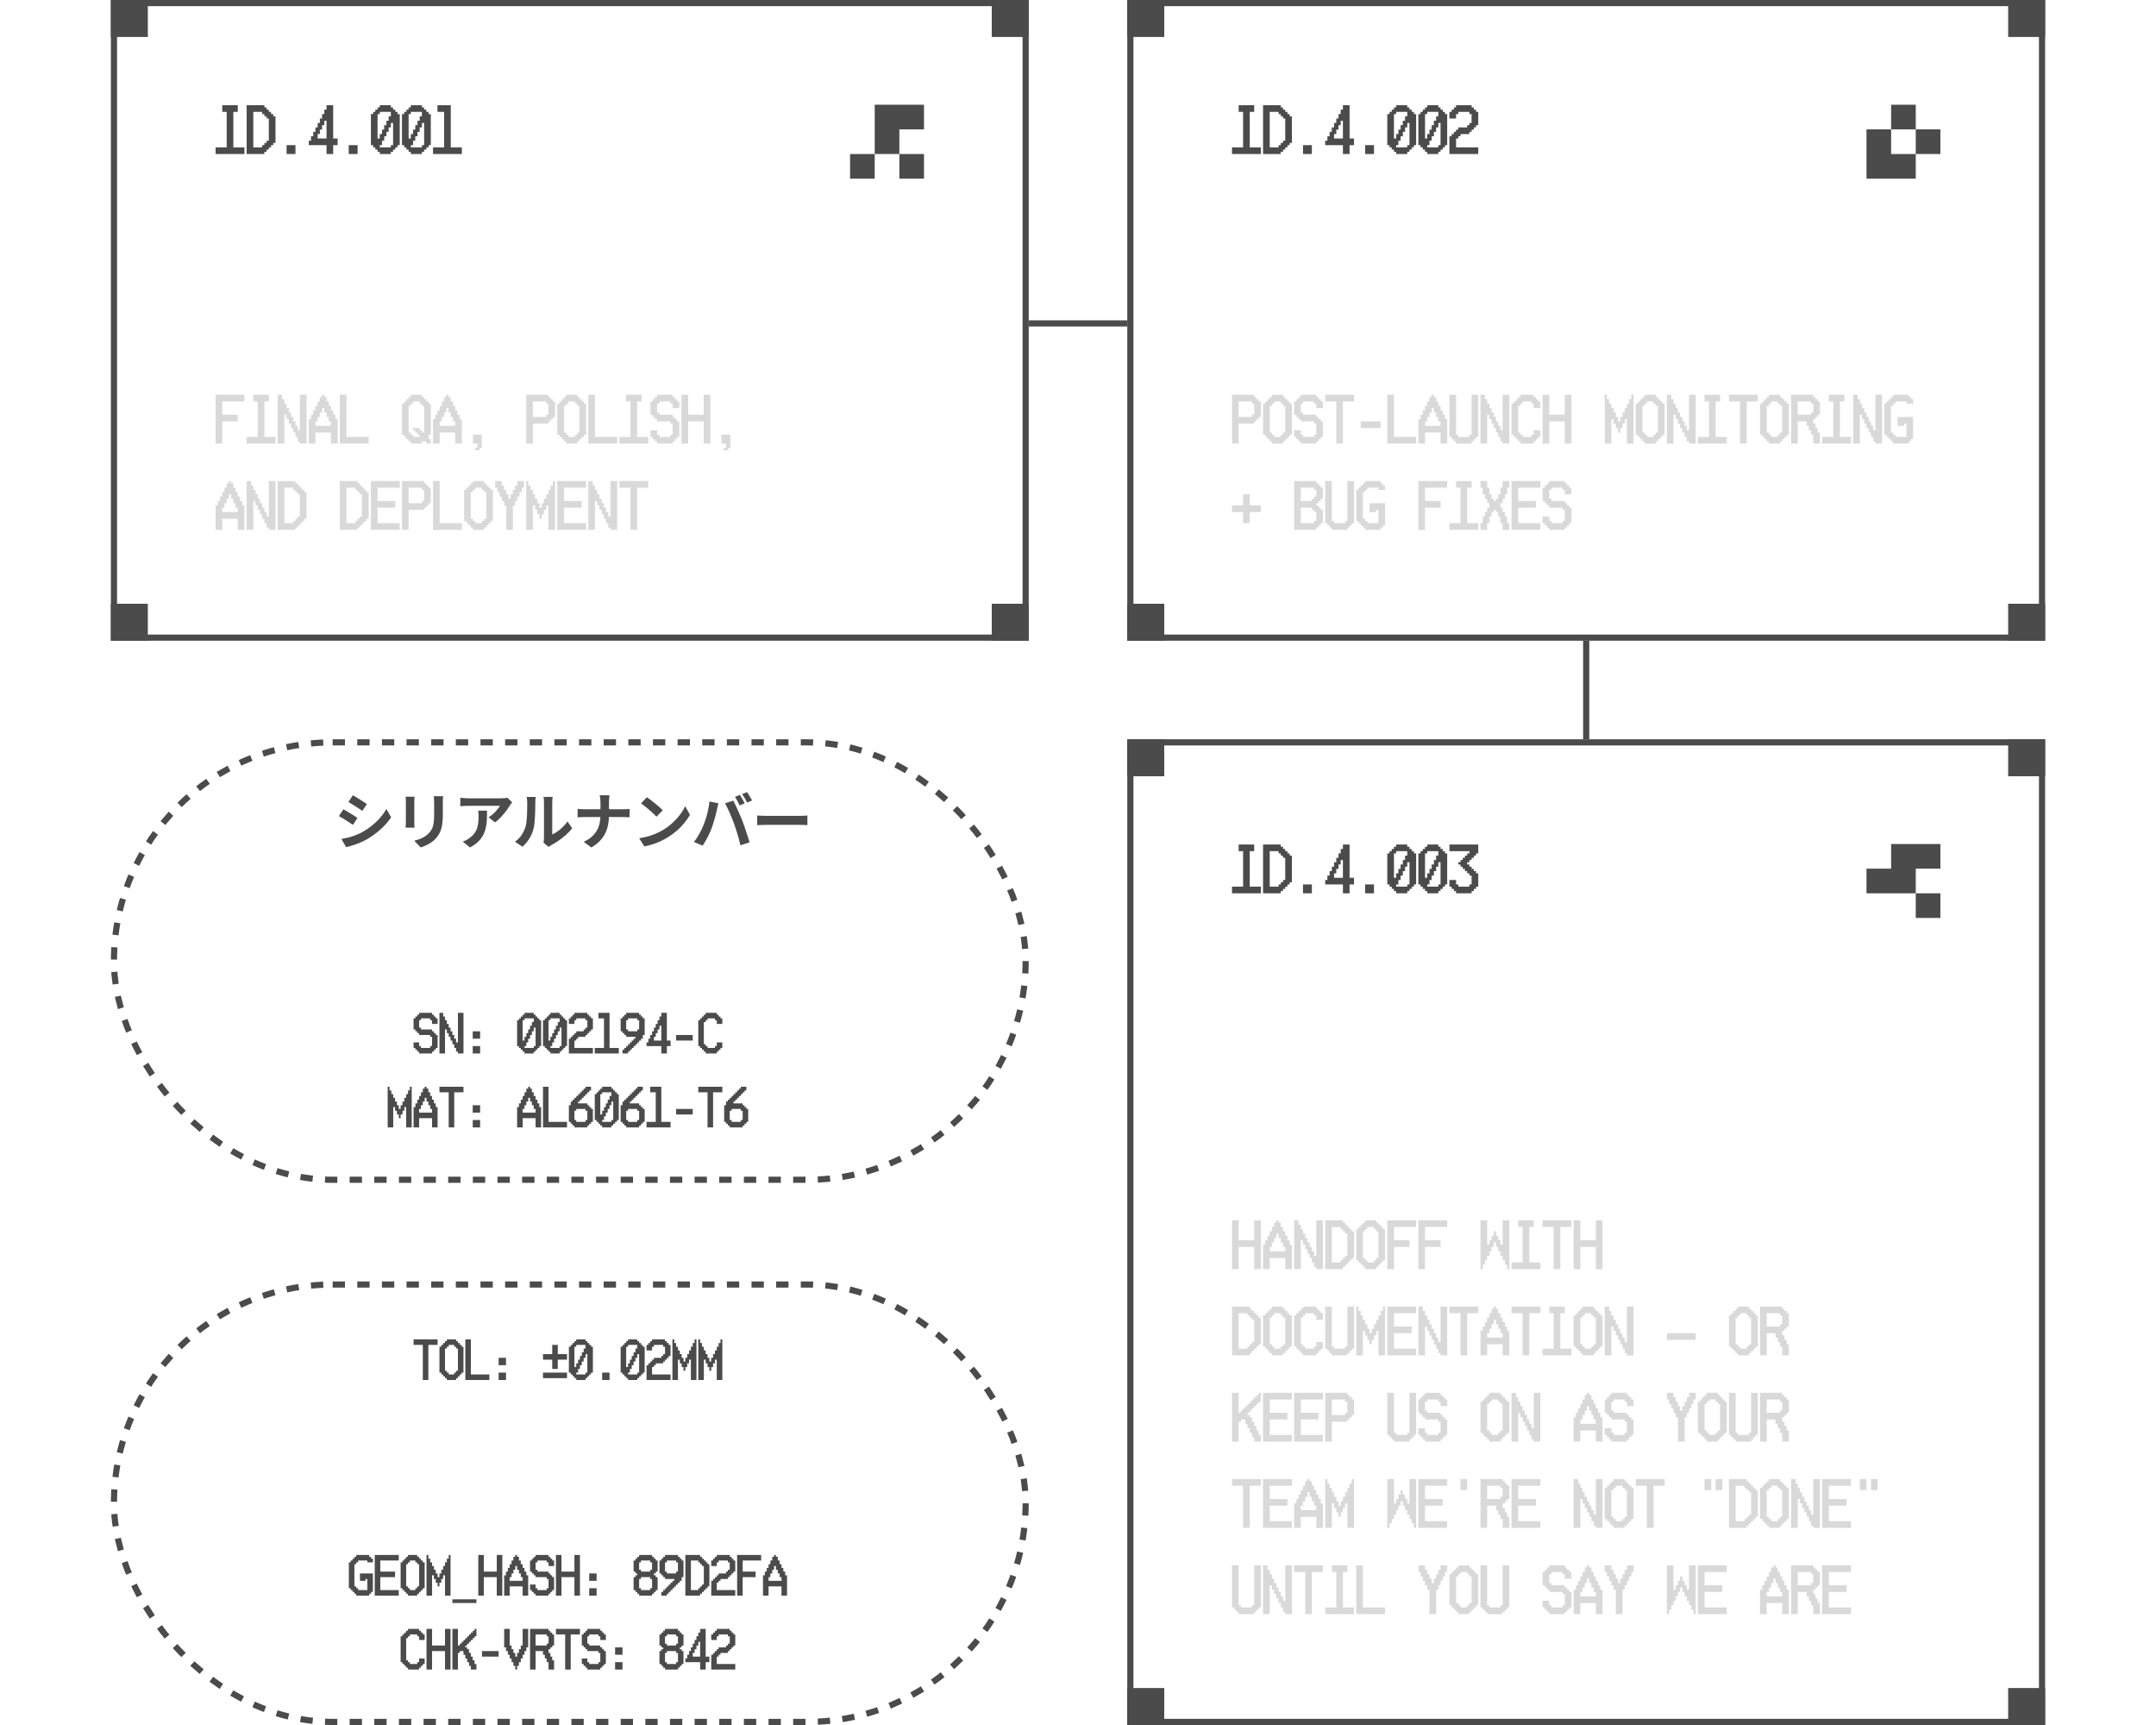 <svg width="350" height="280" viewBox="0 0 350 280" fill="none" xmlns="http://www.w3.org/2000/svg">
<g clip-path="url(#clip0_3101_7312)">
<path d="M39.68 65.16H36.08V67.32H38.6V68.4H36.08V72H35V64.08H39.68V65.16ZM44.722 72H40.042V70.92H41.842V65.16H41.122V64.08H43.642V65.16H42.922V70.92H44.722V72ZM49.765 72H48.685V71.64H48.325V70.92H47.965V70.2H47.605V69.48H47.245V68.76H46.885V68.04H46.525V67.32H46.165V72H45.085V64.08H45.805V64.8H46.165V65.52H46.525V66.24H46.885V66.96H47.245V67.68H47.605V68.4H47.965V69.12H48.325V69.84H48.685V64.08H49.765V72ZM54.807 72H53.727V70.2H51.207V72H50.127V69.12V68.76V68.04H50.487V67.32H50.847V66.6H51.207V65.88H51.567V65.16H51.927V64.44H52.287V64.08H52.647V64.44H53.007V65.16H53.367V65.88H53.727V66.6H54.087V67.32H54.447V68.04H54.807V68.76V69.12V72ZM53.727 69.12V68.76V68.4H53.367V67.68H53.007V66.96H52.647V66.24H52.287V66.96H51.927V67.68H51.567V68.4H51.207V68.76V69.12H53.727ZM59.849 72H55.169V64.08H56.249V70.92H59.849V72ZM69.934 72H69.214V71.64H68.854H68.494V72H66.694V71.64H66.334V71.28H65.974V70.92H65.614V70.56H65.254V65.52H65.614V65.16H65.974V64.8H66.334V64.44H66.694V64.08H68.494V64.44H68.854V64.8H69.214V65.16H69.574V65.52H69.934V70.56H69.574V70.92V71.28H69.934V72ZM68.854 70.2V65.88H68.494V65.52H68.134V65.16H67.054V65.52H66.694V65.88H66.334V70.2H66.694V70.56H67.054V70.92H68.134V70.56H67.774V70.2H67.414V69.84H67.054V69.48H67.414H67.774H68.134V69.84H68.494V70.2H68.854ZM74.976 72H73.896V70.2H71.376V72H70.296V69.12V68.76V68.04H70.656V67.32H71.016V66.6H71.376V65.88H71.736V65.16H72.096V64.44H72.456V64.08H72.816V64.44H73.176V65.16H73.536V65.88H73.896V66.6H74.256V67.32H74.616V68.04H74.976V68.76V69.12V72ZM73.896 69.12V68.76V68.4H73.536V67.68H73.176V66.96H72.816V66.24H72.456V66.96H72.096V67.68H71.736V68.4H71.376V68.76V69.12H73.896ZM77.139 72.72H77.499V72H76.779V70.56H78.219V72.72H77.859V73.08H77.139V72.72ZM90.103 67.68H89.743V68.04H89.383V68.4H89.023V68.76H86.503V72H85.423V64.08H89.023V64.44H89.383V64.8H89.743V65.16H90.103V67.68ZM89.023 67.32V65.52H88.663V65.16H86.503V67.68H88.663V67.32H89.023ZM95.146 70.56H94.786V70.92H94.426V71.28H94.066V71.64H93.706V72H91.906V71.64H91.546V71.28H91.186V70.92H90.826V70.56H90.466V65.52H90.826V65.16H91.186V64.8H91.546V64.44H91.906V64.08H93.706V64.44H94.066V64.8H94.426V65.16H94.786V65.52H95.146V70.56ZM94.066 70.2V65.88H93.706V65.52H93.346V65.16H92.266V65.52H91.906V65.88H91.546V70.2H91.906V70.56H92.266V70.92H93.346V70.56H93.706V70.2H94.066ZM100.188 72H95.508V64.08H96.588V70.92H100.188V72ZM105.23 72H100.55V70.92H102.35V65.16H101.63V64.08H104.15V65.16H103.43V70.92H105.23V72ZM110.273 70.92H109.913V71.28H109.553V71.64H109.193V72H106.673V71.64H106.313V71.28H105.953V70.92H105.593V69.84H106.673V70.56H107.033V70.92H108.833V70.56H109.193V68.76H108.833V68.4H106.673V68.04H106.313V67.68H105.953V67.32H105.593V65.16H105.953V64.8H106.313V64.44H106.673V64.08H109.193V64.44H109.553V64.8H109.913V65.16H110.273V66.24H109.193V65.52H108.833V65.16H107.033V65.52H106.673V66.96H107.033V67.32H109.193V67.68H109.553V68.04H109.913V68.4H110.273V70.92ZM115.315 72H114.235V68.4H111.715V72H110.635V64.08H111.715V67.32H114.235V64.08H115.315V72ZM117.477 72.72H117.837V72H117.117V70.56H118.557V72.72H118.197V73.08H117.477V72.72ZM39.68 86H38.6V84.2H36.08V86H35V83.12V82.76V82.04H35.36V81.32H35.72V80.6H36.08V79.88H36.44V79.16H36.8V78.44H37.16V78.08H37.52V78.44H37.88V79.16H38.24V79.88H38.6V80.6H38.96V81.32H39.32V82.04H39.68V82.76V83.12V86ZM38.6 83.12V82.76V82.4H38.24V81.68H37.88V80.96H37.52V80.24H37.16V80.96H36.8V81.68H36.44V82.4H36.08V82.76V83.12H38.6ZM44.722 86H43.642V85.64H43.282V84.92H42.922V84.2H42.562V83.48H42.202V82.76H41.842V82.04H41.482V81.32H41.122V86H40.042V78.08H40.762V78.8H41.122V79.52H41.482V80.24H41.842V80.96H42.202V81.68H42.562V82.4H42.922V83.12H43.282V83.84H43.642V78.08H44.722V86ZM49.765 84.2H49.405V84.56H49.045V84.92H48.685V85.28H48.325V85.64H47.953V86H45.085V78.08H47.965V78.44H48.325V78.8H48.685V79.16H49.045V79.52H49.405V79.88H49.765V84.2ZM48.685 83.84V80.24H48.325V79.88H47.965V79.52H47.605V79.16H46.165V84.92H47.605V84.56H47.965V84.2H48.325V83.84H48.685ZM59.849 84.2H59.489V84.56H59.129V84.92H58.769V85.28H58.409V85.64H58.037V86H55.169V78.08H58.049V78.44H58.409V78.8H58.769V79.16H59.129V79.52H59.489V79.88H59.849V84.2ZM58.769 83.84V80.24H58.409V79.88H58.049V79.52H57.689V79.16H56.249V84.92H57.689V84.56H58.049V84.2H58.409V83.84H58.769ZM64.892 86H60.212V78.08H64.892V79.16H61.292V81.32H64.172V82.4H61.292V84.92H64.892V86ZM69.934 81.68H69.574V82.04H69.214V82.4H68.854V82.76H66.334V86H65.254V78.08H68.854V78.44H69.214V78.8H69.574V79.16H69.934V81.68ZM68.854 81.32V79.52H68.494V79.16H66.334V81.68H68.494V81.32H68.854ZM74.976 86H70.296V78.08H71.376V84.92H74.976V86ZM80.019 84.56H79.659V84.92H79.299V85.28H78.939V85.64H78.579V86H76.779V85.64H76.419V85.28H76.059V84.92H75.699V84.56H75.339V79.52H75.699V79.16H76.059V78.8H76.419V78.44H76.779V78.08H78.579V78.44H78.939V78.8H79.299V79.16H79.659V79.52H80.019V84.56ZM78.939 84.2V79.88H78.579V79.52H78.219V79.16H77.139V79.52H76.779V79.88H76.419V84.2H76.779V84.56H77.139V84.92H78.219V84.56H78.579V84.2H78.939ZM85.061 79.16H84.701V79.88H84.341V80.6H83.981V81.32H83.621V82.04H83.261V86H82.181V82.04H81.821V81.32H81.461V80.6H81.101V79.88H80.741V79.16H80.381V78.08H81.461V78.8H81.821V79.52H82.181V80.24H82.541V80.96H82.901V80.24H83.261V79.52H83.621V78.8H83.981V78.08H85.061V79.16ZM90.103 86H89.023V82.04H88.663V82.76H88.303V83.48H87.943V84.2H87.583V83.48H87.223V82.76H86.863V82.04H86.503V86H85.423V78.08H85.783V78.8H86.143V79.52H86.503V80.24H86.863V80.96H87.223V81.68H87.583V82.4H87.943V81.68H88.303V80.96H88.663V80.24H89.023V79.52H89.383V78.8H89.743V78.08H90.103V86ZM95.146 86H90.466V78.08H95.146V79.16H91.546V81.32H94.426V82.4H91.546V84.92H95.146V86ZM100.188 86H99.108V85.64H98.748V84.92H98.388V84.2H98.028V83.48H97.668V82.76H97.308V82.04H96.948V81.32H96.588V86H95.508V78.08H96.228V78.8H96.588V79.52H96.948V80.24H97.308V80.96H97.668V81.68H98.028V82.4H98.388V83.12H98.748V83.84H99.108V78.08H100.188V86ZM105.23 79.16H103.43V86H102.35V79.16H100.55V78.08H105.23V79.16Z" fill="#D9D9D9"/>
<path d="M39.68 25H35V23.92H36.8V18.16H36.08V17.08H38.6V18.16H37.88V23.92H39.68V25ZM44.722 23.2H44.362V23.56H44.002V23.92H43.642V24.28H43.282V24.64H42.91V25H40.042V17.08H42.922V17.44H43.282V17.8H43.642V18.16H44.002V18.52H44.362V18.88H44.722V23.2ZM43.642 22.84V19.24H43.282V18.88H42.922V18.52H42.562V18.16H41.122V23.92H42.562V23.56H42.922V23.2H43.282V22.84H43.642ZM47.965 25H46.525V23.56H47.965V25ZM54.807 23.56H54.087V25H53.007V23.56H50.127V23.2V22.84H50.487V22.12H50.847V21.4H51.207V20.68H51.567V19.96H51.927V19.24H52.287V18.52H52.647V17.8H53.007V17.08H54.087V22.48H54.807V23.56ZM53.007 22.48V19.6H52.647V20.32H52.287V21.04H51.927V21.76H51.567V22.48H53.007ZM58.049 25H56.609V23.56H58.049V25ZM64.892 23.56H64.532V23.92H64.172V24.28H63.812V24.64H63.452V25H61.652V24.64H61.292V24.28H60.932V23.92H60.572V23.56H60.212V18.52H60.572V18.16H60.932V17.8H61.292V17.44H61.652V17.08H63.452V17.44H63.812V17.8H64.172V18.16H64.532V18.52H64.892V23.56ZM63.452 18.88V18.52V18.16H61.652V18.52H61.292V22.48H61.652V21.76H62.012V21.04H62.372V20.32H62.732V19.6H63.092V18.88H63.452ZM63.812 23.56V19.96H63.452V20.68H63.092V21.4H62.732V22.12H62.372V22.84H62.012V23.56H61.652V23.92H63.452V23.56H63.812ZM69.934 23.56H69.574V23.92H69.214V24.28H68.854V24.64H68.494V25H66.694V24.64H66.334V24.28H65.974V23.92H65.614V23.56H65.254V18.52H65.614V18.16H65.974V17.8H66.334V17.44H66.694V17.08H68.494V17.44H68.854V17.8H69.214V18.16H69.574V18.52H69.934V23.56ZM68.494 18.88V18.52V18.16H66.694V18.52H66.334V22.48H66.694V21.76H67.054V21.04H67.414V20.32H67.774V19.6H68.134V18.88H68.494ZM68.854 23.56V19.96H68.494V20.68H68.134V21.4H67.774V22.12H67.414V22.84H67.054V23.56H66.694V23.92H68.494V23.56H68.854ZM74.976 25H70.296V23.92H72.096V18.16H71.016V17.08H73.176V23.92H74.976V25Z" fill="#4B4B4B"/>
<rect x="18" width="6" height="6" fill="#4B4B4B"/>
<path d="M142 29H138V25H142V29ZM150 29H146V25H150V29ZM150 21H146V25H142V17H150V21Z" fill="#4B4B4B"/>
<rect x="161" width="6" height="6" fill="#4B4B4B"/>
<rect x="18" y="98" width="6" height="6" fill="#4B4B4B"/>
<rect x="161" y="98" width="6" height="6" fill="#4B4B4B"/>
</g>
<rect x="18.5" y="0.5" width="148" height="103" stroke="#4B4B4B"/>
<g clip-path="url(#clip1_3101_7312)">
<path d="M204.68 67.68H204.32V68.04H203.96V68.4H203.6V68.76H201.08V72H200V64.08H203.6V64.44H203.96V64.8H204.32V65.16H204.68V67.68ZM203.6 67.32V65.52H203.24V65.16H201.08V67.68H203.24V67.32H203.6ZM209.722 70.56H209.362V70.92H209.002V71.28H208.642V71.64H208.282V72H206.482V71.64H206.122V71.28H205.762V70.92H205.402V70.56H205.042V65.52H205.402V65.16H205.762V64.8H206.122V64.44H206.482V64.08H208.282V64.44H208.642V64.8H209.002V65.16H209.362V65.52H209.722V70.56ZM208.642 70.2V65.88H208.282V65.52H207.922V65.16H206.842V65.52H206.482V65.88H206.122V70.2H206.482V70.56H206.842V70.92H207.922V70.56H208.282V70.2H208.642ZM214.765 70.92H214.405V71.28H214.045V71.64H213.685V72H211.165V71.64H210.805V71.28H210.445V70.92H210.085V69.84H211.165V70.56H211.525V70.92H213.325V70.56H213.685V68.76H213.325V68.4H211.165V68.04H210.805V67.68H210.445V67.32H210.085V65.16H210.445V64.8H210.805V64.44H211.165V64.08H213.685V64.44H214.045V64.8H214.405V65.16H214.765V66.24H213.685V65.52H213.325V65.16H211.525V65.52H211.165V66.96H211.525V67.32H213.685V67.68H214.045V68.04H214.405V68.4H214.765V70.92ZM219.807 65.16H218.007V72H216.927V65.16H215.127V64.08H219.807V65.16ZM224.129 69.48H220.889V68.4H224.129V69.48ZM229.892 72H225.212V64.08H226.292V70.92H229.892V72ZM234.934 72H233.854V70.2H231.334V72H230.254V69.12V68.76V68.04H230.614V67.32H230.974V66.6H231.334V65.88H231.694V65.16H232.054V64.44H232.414V64.08H232.774V64.44H233.134V65.16H233.494V65.88H233.854V66.6H234.214V67.32H234.574V68.04H234.934V68.76V69.12V72ZM233.854 69.12V68.76V68.4H233.494V67.68H233.134V66.96H232.774V66.24H232.414V66.96H232.054V67.68H231.694V68.4H231.334V68.76V69.12H233.854ZM239.976 70.92H239.616V71.28H239.256V71.64H238.896V72H236.376V71.64H236.016V71.28H235.656V70.92H235.296V64.08H236.376V70.56H236.736V70.92H238.536V70.56H238.896V64.08H239.976V70.92ZM245.019 72H243.939V71.64H243.579V70.92H243.219V70.2H242.859V69.48H242.499V68.76H242.139V68.04H241.779V67.32H241.419V72H240.339V64.08H241.059V64.8H241.419V65.52H241.779V66.24H242.139V66.96H242.499V67.68H242.859V68.4H243.219V69.12H243.579V69.84H243.939V64.08H245.019V72ZM250.061 70.92H249.701V71.28H249.341V71.64H248.981V72H246.821V71.64H246.461V71.28H246.101V70.92H245.741V70.56H245.381V65.52H245.741V65.16H246.101V64.8H246.461V64.44H246.821V64.08H248.981V64.44H249.341V64.8H249.701V65.16H250.061V66.24H248.981V65.52H248.621V65.16H247.181V65.52H246.821V65.88H246.461V70.2H246.821V70.56H247.181V70.92H248.621V70.56H248.981V69.84H250.061V70.92ZM255.103 72H254.023V68.4H251.503V72H250.423V64.08H251.503V67.32H254.023V64.08H255.103V72ZM265.188 72H264.108V68.04H263.748V68.76H263.388V69.48H263.028V70.2H262.668V69.48H262.308V68.76H261.948V68.04H261.588V72H260.508V64.08H260.868V64.8H261.228V65.52H261.588V66.24H261.948V66.96H262.308V67.68H262.668V68.4H263.028V67.68H263.388V66.96H263.748V66.24H264.108V65.52H264.468V64.8H264.828V64.08H265.188V72ZM270.23 70.56H269.87V70.92H269.51V71.28H269.15V71.64H268.79V72H266.99V71.64H266.63V71.28H266.27V70.92H265.91V70.56H265.55V65.52H265.91V65.16H266.27V64.8H266.63V64.44H266.99V64.08H268.79V64.44H269.15V64.8H269.51V65.16H269.87V65.52H270.23V70.56ZM269.15 70.2V65.88H268.79V65.52H268.43V65.16H267.35V65.52H266.99V65.88H266.63V70.2H266.99V70.56H267.35V70.92H268.43V70.56H268.79V70.2H269.15ZM275.273 72H274.193V71.64H273.833V70.92H273.473V70.2H273.113V69.48H272.753V68.76H272.393V68.04H272.033V67.32H271.673V72H270.593V64.08H271.313V64.8H271.673V65.52H272.033V66.24H272.393V66.96H272.753V67.68H273.113V68.4H273.473V69.12H273.833V69.84H274.193V64.08H275.273V72ZM280.315 72H275.635V70.92H277.435V65.16H276.715V64.08H279.235V65.16H278.515V70.92H280.315V72ZM285.357 65.16H283.557V72H282.477V65.16H280.677V64.08H285.357V65.16ZM290.4 70.56H290.04V70.92H289.68V71.28H289.32V71.64H288.96V72H287.16V71.64H286.8V71.28H286.44V70.92H286.08V70.56H285.72V65.52H286.08V65.16H286.44V64.8H286.8V64.44H287.16V64.08H288.96V64.44H289.32V64.8H289.68V65.16H290.04V65.52H290.4V70.56ZM289.32 70.2V65.88H288.96V65.52H288.6V65.16H287.52V65.52H287.16V65.88H286.8V70.2H287.16V70.56H287.52V70.92H288.6V70.56H288.96V70.2H289.32ZM295.442 72H294.362V70.56H294.002V69.84H293.642V69.12H293.282V68.4H291.842V72H290.762V64.08H294.362V64.44H294.722V64.8H295.082V65.16H295.442V67.32H295.082V67.68H294.722V68.04H294.362V68.76H294.722V69.48H295.082V70.2H295.442V72ZM294.362 66.96V65.52H294.002V65.16H291.842V67.32H294.002V66.96H294.362ZM300.485 72H295.805V70.92H297.605V65.16H296.885V64.08H299.405V65.16H298.685V70.92H300.485V72ZM305.527 72H304.447V71.64H304.087V70.92H303.727V70.2H303.367V69.48H303.007V68.76H302.647V68.04H302.287V67.32H301.927V72H300.847V64.08H301.567V64.8H301.927V65.52H302.287V66.24H302.647V66.96H303.007V67.68H303.367V68.4H303.727V69.12H304.087V69.84H304.447V64.08H305.527V72ZM310.569 71.28H310.209V71.64H309.849V72H307.329V71.64H306.969V71.28H306.609V70.92H306.249V70.56H305.889V65.52H306.249V65.16H306.609V64.8H306.969V64.44H307.329V64.08H309.849V64.44H310.209V64.8H310.569V65.52H309.489V65.16H307.689V65.52H307.329V65.88H306.969V70.2H307.329V70.56H307.689V70.92H309.489V68.76H309.129V69.12H308.049V67.68H310.569V71.28ZM204.68 83.12H202.88V84.92H201.8V83.12H200V82.04H201.8V80.24H202.88V82.04H204.68V83.12ZM214.765 84.92H214.405V85.28H214.045V85.64H213.685V86H210.085V78.08H213.685V78.44H214.045V78.8H214.405V79.16H214.765V80.96H214.405V81.32H214.045V81.68H213.685V82.04H214.045V82.4H214.405V82.76H214.765V84.92ZM213.685 80.6V79.52H213.325V79.16H211.165V81.32H212.965V80.96H213.325V80.6H213.685ZM213.685 84.56V83.12H213.325V82.76H212.965V82.4H211.165V84.92H213.325V84.56H213.685ZM219.807 84.92H219.447V85.28H219.087V85.64H218.727V86H216.207V85.64H215.847V85.28H215.487V84.92H215.127V78.08H216.207V84.56H216.567V84.92H218.367V84.56H218.727V78.08H219.807V84.92ZM224.849 85.28H224.489V85.64H224.129V86H221.609V85.64H221.249V85.28H220.889V84.92H220.529V84.56H220.169V79.52H220.529V79.16H220.889V78.8H221.249V78.44H221.609V78.08H224.129V78.44H224.489V78.8H224.849V79.52H223.769V79.16H221.969V79.52H221.609V79.88H221.249V84.2H221.609V84.56H221.969V84.92H223.769V82.76H223.409V83.12H222.329V81.68H224.849V85.28ZM234.934 79.16H231.334V81.32H233.854V82.4H231.334V86H230.254V78.08H234.934V79.16ZM239.976 86H235.296V84.92H237.096V79.16H236.376V78.08H238.896V79.16H238.176V84.92H239.976V86ZM245.019 86H243.939V84.92H243.579V83.84H243.219V83.12H242.859V82.76H242.499V83.12H242.139V83.84H241.779V84.92H241.419V86H240.339V84.92H240.699V83.84H241.059V83.12H241.419V82.4H241.779V81.68H241.419V80.96H241.059V80.24H240.699V79.16H240.339V78.08H241.419V79.16H241.779V80.24H242.139V80.96H242.499V81.32H242.859V80.96H243.219V80.24H243.579V79.16H243.939V78.08H245.019V79.16H244.659V80.24H244.299V80.96H243.939V81.68H243.579V82.4H243.939V83.12H244.299V83.84H244.659V84.92H245.019V86ZM250.061 86H245.381V78.08H250.061V79.16H246.461V81.32H249.341V82.4H246.461V84.92H250.061V86ZM255.103 84.92H254.743V85.28H254.383V85.64H254.023V86H251.503V85.64H251.143V85.28H250.783V84.92H250.423V83.84H251.503V84.56H251.863V84.92H253.663V84.56H254.023V82.76H253.663V82.4H251.503V82.04H251.143V81.68H250.783V81.32H250.423V79.16H250.783V78.8H251.143V78.44H251.503V78.08H254.023V78.44H254.383V78.8H254.743V79.16H255.103V80.24H254.023V79.52H253.663V79.16H251.863V79.52H251.503V80.96H251.863V81.32H254.023V81.68H254.383V82.04H254.743V82.4H255.103V84.92Z" fill="#D9D9D9"/>
<path d="M204.68 25H200V23.92H201.8V18.16H201.08V17.08H203.6V18.16H202.88V23.92H204.68V25ZM209.722 23.2H209.362V23.56H209.002V23.92H208.642V24.28H208.282V24.64H207.91V25H205.042V17.08H207.922V17.44H208.282V17.8H208.642V18.16H209.002V18.52H209.362V18.88H209.722V23.2ZM208.642 22.84V19.24H208.282V18.88H207.922V18.52H207.562V18.16H206.122V23.92H207.562V23.56H207.922V23.2H208.282V22.84H208.642ZM212.965 25H211.525V23.56H212.965V25ZM219.807 23.56H219.087V25H218.007V23.56H215.127V23.2V22.84H215.487V22.12H215.847V21.4H216.207V20.68H216.567V19.96H216.927V19.24H217.287V18.52H217.647V17.8H218.007V17.08H219.087V22.48H219.807V23.56ZM218.007 22.48V19.6H217.647V20.32H217.287V21.04H216.927V21.76H216.567V22.48H218.007ZM223.049 25H221.609V23.56H223.049V25ZM229.892 23.56H229.532V23.92H229.172V24.28H228.812V24.64H228.452V25H226.652V24.64H226.292V24.28H225.932V23.92H225.572V23.56H225.212V18.52H225.572V18.16H225.932V17.8H226.292V17.44H226.652V17.08H228.452V17.44H228.812V17.8H229.172V18.16H229.532V18.52H229.892V23.56ZM228.452 18.88V18.52V18.16H226.652V18.52H226.292V22.48H226.652V21.76H227.012V21.04H227.372V20.32H227.732V19.6H228.092V18.88H228.452ZM228.812 23.56V19.96H228.452V20.68H228.092V21.4H227.732V22.12H227.372V22.84H227.012V23.56H226.652V23.92H228.452V23.56H228.812ZM234.934 23.56H234.574V23.92H234.214V24.28H233.854V24.64H233.494V25H231.694V24.64H231.334V24.28H230.974V23.92H230.614V23.56H230.254V18.52H230.614V18.16H230.974V17.8H231.334V17.44H231.694V17.08H233.494V17.44H233.854V17.8H234.214V18.16H234.574V18.52H234.934V23.56ZM233.494 18.88V18.52V18.16H231.694V18.52H231.334V22.48H231.694V21.76H232.054V21.04H232.414V20.32H232.774V19.6H233.134V18.88H233.494ZM233.854 23.56V19.96H233.494V20.68H233.134V21.4H232.774V22.12H232.414V22.84H232.054V23.56H231.694V23.92H233.494V23.56H233.854ZM239.976 25H235.296V22.12H235.656V21.76H236.016V21.4H236.376V21.04H236.736V20.68H238.176V20.32H238.536V19.96H238.896V18.52H238.536V18.16H236.736V18.52H236.376V19.24H235.296V18.16H235.656V17.8H236.016V17.44H236.376V17.08H238.896V17.44H239.256V17.8H239.616V18.16H239.976V20.32H239.616V20.68H239.256V21.04H238.896V21.4H238.536V21.76H237.096V22.12H236.736V22.48H236.376V23.92H239.976V25Z" fill="#4B4B4B"/>
<rect x="183" width="6" height="6" fill="#4B4B4B"/>
<path d="M307 25H311V29H303V21H307V25ZM315 25H311V21H315V25ZM311 21H307V17H311V21Z" fill="#4B4B4B"/>
<rect x="326" width="6" height="6" fill="#4B4B4B"/>
<rect x="183" y="98" width="6" height="6" fill="#4B4B4B"/>
<rect x="326" y="98" width="6" height="6" fill="#4B4B4B"/>
</g>
<rect x="183.5" y="0.5" width="148" height="103" stroke="#4B4B4B"/>
<g clip-path="url(#clip2_3101_7312)">
<path d="M204.68 206H203.6V202.4H201.08V206H200V198.08H201.08V201.32H203.6V198.08H204.68V206ZM209.722 206H208.642V204.2H206.122V206H205.042V203.12V202.76V202.04H205.402V201.32H205.762V200.6H206.122V199.88H206.482V199.16H206.842V198.44H207.202V198.08H207.562V198.44H207.922V199.16H208.282V199.88H208.642V200.6H209.002V201.32H209.362V202.04H209.722V202.76V203.12V206ZM208.642 203.12V202.76V202.4H208.282V201.68H207.922V200.96H207.562V200.24H207.202V200.96H206.842V201.68H206.482V202.4H206.122V202.76V203.12H208.642ZM214.765 206H213.685V205.64H213.325V204.92H212.965V204.2H212.605V203.48H212.245V202.76H211.885V202.04H211.525V201.32H211.165V206H210.085V198.08H210.805V198.8H211.165V199.52H211.525V200.24H211.885V200.96H212.245V201.68H212.605V202.4H212.965V203.12H213.325V203.84H213.685V198.08H214.765V206ZM219.807 204.2H219.447V204.56H219.087V204.92H218.727V205.28H218.367V205.64H217.995V206H215.127V198.08H218.007V198.44H218.367V198.8H218.727V199.16H219.087V199.52H219.447V199.88H219.807V204.2ZM218.727 203.84V200.24H218.367V199.88H218.007V199.52H217.647V199.16H216.207V204.92H217.647V204.56H218.007V204.2H218.367V203.84H218.727ZM224.849 204.56H224.489V204.92H224.129V205.28H223.769V205.64H223.409V206H221.609V205.64H221.249V205.28H220.889V204.92H220.529V204.56H220.169V199.52H220.529V199.16H220.889V198.8H221.249V198.44H221.609V198.08H223.409V198.44H223.769V198.8H224.129V199.16H224.489V199.52H224.849V204.56ZM223.769 204.2V199.88H223.409V199.52H223.049V199.16H221.969V199.52H221.609V199.88H221.249V204.2H221.609V204.56H221.969V204.92H223.049V204.56H223.409V204.2H223.769ZM229.892 199.16H226.292V201.32H228.812V202.4H226.292V206H225.212V198.08H229.892V199.16ZM234.934 199.16H231.334V201.32H233.854V202.4H231.334V206H230.254V198.08H234.934V199.16ZM245.019 206H244.659V205.28H244.299V204.56H243.939V203.84H243.579V203.12H243.219V202.4H242.859V201.68H242.499V202.4H242.139V203.12H241.779V203.84H241.419V204.56H241.059V205.28H240.699V206H240.339V198.08H241.419V202.04H241.779V201.32H242.139V200.6H242.499V199.88H242.859V200.6H243.219V201.32H243.579V202.04H243.939V198.08H245.019V206ZM250.061 206H245.381V204.92H247.181V199.16H246.461V198.08H248.981V199.16H248.261V204.92H250.061V206ZM255.103 199.16H253.303V206H252.223V199.16H250.423V198.08H255.103V199.16ZM260.146 206H259.066V202.4H256.546V206H255.466V198.08H256.546V201.32H259.066V198.08H260.146V206ZM204.68 218.2H204.32V218.56H203.96V218.92H203.6V219.28H203.24V219.64H202.868V220H200V212.08H202.88V212.44H203.24V212.8H203.6V213.16H203.96V213.52H204.32V213.88H204.68V218.2ZM203.6 217.84V214.24H203.24V213.88H202.88V213.52H202.52V213.16H201.08V218.92H202.52V218.56H202.88V218.2H203.24V217.84H203.6ZM209.722 218.56H209.362V218.92H209.002V219.28H208.642V219.64H208.282V220H206.482V219.64H206.122V219.28H205.762V218.92H205.402V218.56H205.042V213.52H205.402V213.16H205.762V212.8H206.122V212.44H206.482V212.08H208.282V212.44H208.642V212.8H209.002V213.16H209.362V213.52H209.722V218.56ZM208.642 218.2V213.88H208.282V213.52H207.922V213.16H206.842V213.52H206.482V213.88H206.122V218.2H206.482V218.56H206.842V218.92H207.922V218.56H208.282V218.2H208.642ZM214.765 218.92H214.405V219.28H214.045V219.64H213.685V220H211.525V219.64H211.165V219.28H210.805V218.92H210.445V218.56H210.085V213.52H210.445V213.16H210.805V212.8H211.165V212.44H211.525V212.08H213.685V212.44H214.045V212.8H214.405V213.16H214.765V214.24H213.685V213.52H213.325V213.16H211.885V213.52H211.525V213.88H211.165V218.2H211.525V218.56H211.885V218.92H213.325V218.56H213.685V217.84H214.765V218.92ZM219.807 218.92H219.447V219.28H219.087V219.64H218.727V220H216.207V219.64H215.847V219.28H215.487V218.92H215.127V212.08H216.207V218.56H216.567V218.92H218.367V218.56H218.727V212.08H219.807V218.92ZM224.849 220H223.769V216.04H223.409V216.76H223.049V217.48H222.689V218.2H222.329V217.48H221.969V216.76H221.609V216.04H221.249V220H220.169V212.08H220.529V212.8H220.889V213.52H221.249V214.24H221.609V214.96H221.969V215.68H222.329V216.4H222.689V215.68H223.049V214.96H223.409V214.24H223.769V213.52H224.129V212.8H224.489V212.08H224.849V220ZM229.892 220H225.212V212.08H229.892V213.16H226.292V215.32H229.172V216.4H226.292V218.92H229.892V220ZM234.934 220H233.854V219.64H233.494V218.92H233.134V218.2H232.774V217.48H232.414V216.76H232.054V216.04H231.694V215.32H231.334V220H230.254V212.08H230.974V212.8H231.334V213.52H231.694V214.24H232.054V214.96H232.414V215.68H232.774V216.4H233.134V217.12H233.494V217.84H233.854V212.08H234.934V220ZM239.976 213.16H238.176V220H237.096V213.16H235.296V212.08H239.976V213.16ZM245.019 220H243.939V218.2H241.419V220H240.339V217.12V216.76V216.04H240.699V215.32H241.059V214.6H241.419V213.88H241.779V213.16H242.139V212.44H242.499V212.08H242.859V212.44H243.219V213.16H243.579V213.88H243.939V214.6H244.299V215.32H244.659V216.04H245.019V216.76V217.12V220ZM243.939 217.12V216.76V216.4H243.579V215.68H243.219V214.96H242.859V214.24H242.499V214.96H242.139V215.68H241.779V216.4H241.419V216.76V217.12H243.939ZM250.061 213.16H248.261V220H247.181V213.16H245.381V212.08H250.061V213.16ZM255.103 220H250.423V218.92H252.223V213.16H251.503V212.08H254.023V213.16H253.303V218.92H255.103V220ZM260.146 218.56H259.786V218.92H259.426V219.28H259.066V219.64H258.706V220H256.906V219.64H256.546V219.28H256.186V218.92H255.826V218.56H255.466V213.52H255.826V213.16H256.186V212.8H256.546V212.44H256.906V212.08H258.706V212.44H259.066V212.8H259.426V213.16H259.786V213.52H260.146V218.56ZM259.066 218.2V213.88H258.706V213.52H258.346V213.16H257.266V213.52H256.906V213.88H256.546V218.2H256.906V218.56H257.266V218.92H258.346V218.56H258.706V218.2H259.066ZM265.188 220H264.108V219.64H263.748V218.92H263.388V218.2H263.028V217.48H262.668V216.76H262.308V216.04H261.948V215.32H261.588V220H260.508V212.08H261.228V212.8H261.588V213.52H261.948V214.24H262.308V214.96H262.668V215.68H263.028V216.4H263.388V217.12H263.748V217.84H264.108V212.08H265.188V220ZM275.273 217.48H270.593V216.4H275.273V217.48ZM285.357 218.56H284.997V218.92H284.637V219.28H284.277V219.64H283.917V220H282.117V219.64H281.757V219.28H281.397V218.92H281.037V218.56H280.677V213.52H281.037V213.16H281.397V212.8H281.757V212.44H282.117V212.08H283.917V212.44H284.277V212.8H284.637V213.16H284.997V213.52H285.357V218.56ZM284.277 218.2V213.88H283.917V213.52H283.557V213.16H282.477V213.52H282.117V213.88H281.757V218.2H282.117V218.56H282.477V218.92H283.557V218.56H283.917V218.2H284.277ZM290.4 220H289.32V218.56H288.96V217.84H288.6V217.12H288.24V216.4H286.8V220H285.72V212.08H289.32V212.44H289.68V212.8H290.04V213.16H290.4V215.32H290.04V215.68H289.68V216.04H289.32V216.76H289.68V217.48H290.04V218.2H290.4V220ZM289.32 214.96V213.52H288.96V213.16H286.8V215.32H288.96V214.96H289.32ZM204.68 234H203.6V233.28H203.24V232.56H202.88V231.84H202.52V231.12H202.16V230.4H201.44V230.76H201.08V234H200V226.08H201.08V229.32H201.44V228.96H201.8V228.6H202.16V228.24H202.52V227.88H202.88V227.52H203.24V227.148H203.6V226.8H203.96V226.44H204.32V226.08H204.68V227.52H204.32V227.88H203.96V228.24H203.6V228.588H203.24V228.96H202.88V229.32H202.52V229.68H202.88V230.04H203.24V230.76H203.6V231.48H203.96V232.2H204.32V232.92H204.68V234ZM209.722 234H205.042V226.08H209.722V227.16H206.122V229.32H209.002V230.4H206.122V232.92H209.722V234ZM214.765 234H210.085V226.08H214.765V227.16H211.165V229.32H214.045V230.4H211.165V232.92H214.765V234ZM219.807 229.68H219.447V230.04H219.087V230.4H218.727V230.76H216.207V234H215.127V226.08H218.727V226.44H219.087V226.8H219.447V227.16H219.807V229.68ZM218.727 229.32V227.52H218.367V227.16H216.207V229.68H218.367V229.32H218.727ZM229.892 232.92H229.532V233.28H229.172V233.64H228.812V234H226.292V233.64H225.932V233.28H225.572V232.92H225.212V226.08H226.292V232.56H226.652V232.92H228.452V232.56H228.812V226.08H229.892V232.92ZM234.934 232.92H234.574V233.28H234.214V233.64H233.854V234H231.334V233.64H230.974V233.28H230.614V232.92H230.254V231.84H231.334V232.56H231.694V232.92H233.494V232.56H233.854V230.76H233.494V230.4H231.334V230.04H230.974V229.68H230.614V229.32H230.254V227.16H230.614V226.8H230.974V226.44H231.334V226.08H233.854V226.44H234.214V226.8H234.574V227.16H234.934V228.24H233.854V227.52H233.494V227.16H231.694V227.52H231.334V228.96H231.694V229.32H233.854V229.68H234.214V230.04H234.574V230.4H234.934V232.92ZM245.019 232.56H244.659V232.92H244.299V233.28H243.939V233.64H243.579V234H241.779V233.64H241.419V233.28H241.059V232.92H240.699V232.56H240.339V227.52H240.699V227.16H241.059V226.8H241.419V226.44H241.779V226.08H243.579V226.44H243.939V226.8H244.299V227.16H244.659V227.52H245.019V232.56ZM243.939 232.2V227.88H243.579V227.52H243.219V227.16H242.139V227.52H241.779V227.88H241.419V232.2H241.779V232.56H242.139V232.92H243.219V232.56H243.579V232.2H243.939ZM250.061 234H248.981V233.64H248.621V232.92H248.261V232.2H247.901V231.48H247.541V230.76H247.181V230.04H246.821V229.32H246.461V234H245.381V226.08H246.101V226.8H246.461V227.52H246.821V228.24H247.181V228.96H247.541V229.68H247.901V230.4H248.261V231.12H248.621V231.84H248.981V226.08H250.061V234ZM260.146 234H259.066V232.2H256.546V234H255.466V231.12V230.76V230.04H255.826V229.32H256.186V228.6H256.546V227.88H256.906V227.16H257.266V226.44H257.626V226.08H257.986V226.44H258.346V227.16H258.706V227.88H259.066V228.6H259.426V229.32H259.786V230.04H260.146V230.76V231.12V234ZM259.066 231.12V230.76V230.4H258.706V229.68H258.346V228.96H257.986V228.24H257.626V228.96H257.266V229.68H256.906V230.4H256.546V230.76V231.12H259.066ZM265.188 232.92H264.828V233.28H264.468V233.64H264.108V234H261.588V233.64H261.228V233.28H260.868V232.92H260.508V231.84H261.588V232.56H261.948V232.92H263.748V232.56H264.108V230.76H263.748V230.4H261.588V230.04H261.228V229.68H260.868V229.32H260.508V227.16H260.868V226.8H261.228V226.44H261.588V226.08H264.108V226.44H264.468V226.8H264.828V227.16H265.188V228.24H264.108V227.52H263.748V227.16H261.948V227.52H261.588V228.96H261.948V229.32H264.108V229.68H264.468V230.04H264.828V230.4H265.188V232.92ZM275.273 227.16H274.913V227.88H274.553V228.6H274.193V229.32H273.833V230.04H273.473V234H272.393V230.04H272.033V229.32H271.673V228.6H271.313V227.88H270.953V227.16H270.593V226.08H271.673V226.8H272.033V227.52H272.393V228.24H272.753V228.96H273.113V228.24H273.473V227.52H273.833V226.8H274.193V226.08H275.273V227.16ZM280.315 232.56H279.955V232.92H279.595V233.28H279.235V233.64H278.875V234H277.075V233.64H276.715V233.28H276.355V232.92H275.995V232.56H275.635V227.52H275.995V227.16H276.355V226.8H276.715V226.44H277.075V226.08H278.875V226.44H279.235V226.8H279.595V227.16H279.955V227.52H280.315V232.56ZM279.235 232.2V227.88H278.875V227.52H278.515V227.16H277.435V227.52H277.075V227.88H276.715V232.2H277.075V232.56H277.435V232.92H278.515V232.56H278.875V232.2H279.235ZM285.357 232.92H284.997V233.28H284.637V233.64H284.277V234H281.757V233.64H281.397V233.28H281.037V232.92H280.677V226.08H281.757V232.56H282.117V232.92H283.917V232.56H284.277V226.08H285.357V232.92ZM290.4 234H289.32V232.56H288.96V231.84H288.6V231.12H288.24V230.4H286.8V234H285.72V226.08H289.32V226.44H289.68V226.8H290.04V227.16H290.4V229.32H290.04V229.68H289.68V230.04H289.32V230.76H289.68V231.48H290.04V232.2H290.4V234ZM289.32 228.96V227.52H288.96V227.16H286.8V229.32H288.96V228.96H289.32ZM204.68 241.16H202.88V248H201.8V241.16H200V240.08H204.68V241.16ZM209.722 248H205.042V240.08H209.722V241.16H206.122V243.32H209.002V244.4H206.122V246.92H209.722V248ZM214.765 248H213.685V246.2H211.165V248H210.085V245.12V244.76V244.04H210.445V243.32H210.805V242.6H211.165V241.88H211.525V241.16H211.885V240.44H212.245V240.08H212.605V240.44H212.965V241.16H213.325V241.88H213.685V242.6H214.045V243.32H214.405V244.04H214.765V244.76V245.12V248ZM213.685 245.12V244.76V244.4H213.325V243.68H212.965V242.96H212.605V242.24H212.245V242.96H211.885V243.68H211.525V244.4H211.165V244.76V245.12H213.685ZM219.807 248H218.727V244.04H218.367V244.76H218.007V245.48H217.647V246.2H217.287V245.48H216.927V244.76H216.567V244.04H216.207V248H215.127V240.08H215.487V240.8H215.847V241.52H216.207V242.24H216.567V242.96H216.927V243.68H217.287V244.4H217.647V243.68H218.007V242.96H218.367V242.24H218.727V241.52H219.087V240.8H219.447V240.08H219.807V248ZM229.892 248H229.532V247.28H229.172V246.56H228.812V245.84H228.452V245.12H228.092V244.4H227.732V243.68H227.372V244.4H227.012V245.12H226.652V245.84H226.292V246.56H225.932V247.28H225.572V248H225.212V240.08H226.292V244.04H226.652V243.32H227.012V242.6H227.372V241.88H227.732V242.6H228.092V243.32H228.452V244.04H228.812V240.08H229.892V248ZM234.934 248H230.254V240.08H234.934V241.16H231.334V243.32H234.214V244.4H231.334V246.92H234.934V248ZM238.176 241.88H237.096V240.08H238.176V241.88ZM245.019 248H243.939V246.56H243.579V245.84H243.219V245.12H242.859V244.4H241.419V248H240.339V240.08H243.939V240.44H244.299V240.8H244.659V241.16H245.019V243.32H244.659V243.68H244.299V244.04H243.939V244.76H244.299V245.48H244.659V246.2H245.019V248ZM243.939 242.96V241.52H243.579V241.16H241.419V243.32H243.579V242.96H243.939ZM250.061 248H245.381V240.08H250.061V241.16H246.461V243.32H249.341V244.4H246.461V246.92H250.061V248ZM260.146 248H259.066V247.64H258.706V246.92H258.346V246.2H257.986V245.48H257.626V244.76H257.266V244.04H256.906V243.32H256.546V248H255.466V240.08H256.186V240.8H256.546V241.52H256.906V242.24H257.266V242.96H257.626V243.68H257.986V244.4H258.346V245.12H258.706V245.84H259.066V240.08H260.146V248ZM265.188 246.56H264.828V246.92H264.468V247.28H264.108V247.64H263.748V248H261.948V247.64H261.588V247.28H261.228V246.92H260.868V246.56H260.508V241.52H260.868V241.16H261.228V240.8H261.588V240.44H261.948V240.08H263.748V240.44H264.108V240.8H264.468V241.16H264.828V241.52H265.188V246.56ZM264.108 246.2V241.88H263.748V241.52H263.388V241.16H262.308V241.52H261.948V241.88H261.588V246.2H261.948V246.56H262.308V246.92H263.388V246.56H263.748V246.2H264.108ZM270.23 241.16H268.43V248H267.35V241.16H265.55V240.08H270.23V241.16ZM279.595 241.88H278.515V240.08H279.595V241.88ZM277.795 241.88H276.715V240.08H277.795V241.88ZM285.357 246.2H284.997V246.56H284.637V246.92H284.277V247.28H283.917V247.64H283.545V248H280.677V240.08H283.557V240.44H283.917V240.8H284.277V241.16H284.637V241.52H284.997V241.88H285.357V246.2ZM284.277 245.84V242.24H283.917V241.88H283.557V241.52H283.197V241.16H281.757V246.92H283.197V246.56H283.557V246.2H283.917V245.84H284.277ZM290.4 246.56H290.04V246.92H289.68V247.28H289.32V247.64H288.96V248H287.16V247.64H286.8V247.28H286.44V246.92H286.08V246.56H285.72V241.52H286.08V241.16H286.44V240.8H286.8V240.44H287.16V240.08H288.96V240.44H289.32V240.8H289.68V241.16H290.04V241.52H290.4V246.56ZM289.32 246.2V241.88H288.96V241.52H288.6V241.16H287.52V241.52H287.16V241.88H286.8V246.2H287.16V246.56H287.52V246.92H288.6V246.56H288.96V246.2H289.32ZM295.442 248H294.362V247.64H294.002V246.92H293.642V246.2H293.282V245.48H292.922V244.76H292.562V244.04H292.202V243.32H291.842V248H290.762V240.08H291.482V240.8H291.842V241.52H292.202V242.24H292.562V242.96H292.922V243.68H293.282V244.4H293.642V245.12H294.002V245.84H294.362V240.08H295.442V248ZM300.485 248H295.805V240.08H300.485V241.16H296.885V243.32H299.765V244.4H296.885V246.92H300.485V248ZM304.807 241.88H303.727V240.08H304.807V241.88ZM303.007 241.88H301.927V240.08H303.007V241.88ZM204.68 260.92H204.32V261.28H203.96V261.64H203.6V262H201.08V261.64H200.72V261.28H200.36V260.92H200V254.08H201.08V260.56H201.44V260.92H203.24V260.56H203.6V254.08H204.68V260.92ZM209.722 262H208.642V261.64H208.282V260.92H207.922V260.2H207.562V259.48H207.202V258.76H206.842V258.04H206.482V257.32H206.122V262H205.042V254.08H205.762V254.8H206.122V255.52H206.482V256.24H206.842V256.96H207.202V257.68H207.562V258.4H207.922V259.12H208.282V259.84H208.642V254.08H209.722V262ZM214.765 255.16H212.965V262H211.885V255.16H210.085V254.08H214.765V255.16ZM219.807 262H215.127V260.92H216.927V255.16H216.207V254.08H218.727V255.16H218.007V260.92H219.807V262ZM224.849 262H220.169V254.08H221.249V260.92H224.849V262ZM234.934 255.16H234.574V255.88H234.214V256.6H233.854V257.32H233.494V258.04H233.134V262H232.054V258.04H231.694V257.32H231.334V256.6H230.974V255.88H230.614V255.16H230.254V254.08H231.334V254.8H231.694V255.52H232.054V256.24H232.414V256.96H232.774V256.24H233.134V255.52H233.494V254.8H233.854V254.08H234.934V255.16ZM239.976 260.56H239.616V260.92H239.256V261.28H238.896V261.64H238.536V262H236.736V261.64H236.376V261.28H236.016V260.92H235.656V260.56H235.296V255.52H235.656V255.16H236.016V254.8H236.376V254.44H236.736V254.08H238.536V254.44H238.896V254.8H239.256V255.16H239.616V255.52H239.976V260.56ZM238.896 260.2V255.88H238.536V255.52H238.176V255.16H237.096V255.52H236.736V255.88H236.376V260.2H236.736V260.56H237.096V260.92H238.176V260.56H238.536V260.2H238.896ZM245.019 260.92H244.659V261.28H244.299V261.64H243.939V262H241.419V261.64H241.059V261.28H240.699V260.92H240.339V254.08H241.419V260.56H241.779V260.92H243.579V260.56H243.939V254.08H245.019V260.92ZM255.103 260.92H254.743V261.28H254.383V261.64H254.023V262H251.503V261.64H251.143V261.28H250.783V260.92H250.423V259.84H251.503V260.56H251.863V260.92H253.663V260.56H254.023V258.76H253.663V258.4H251.503V258.04H251.143V257.68H250.783V257.32H250.423V255.16H250.783V254.8H251.143V254.44H251.503V254.08H254.023V254.44H254.383V254.8H254.743V255.16H255.103V256.24H254.023V255.52H253.663V255.16H251.863V255.52H251.503V256.96H251.863V257.32H254.023V257.68H254.383V258.04H254.743V258.4H255.103V260.92ZM260.146 262H259.066V260.2H256.546V262H255.466V259.12V258.76V258.04H255.826V257.32H256.186V256.6H256.546V255.88H256.906V255.16H257.266V254.44H257.626V254.08H257.986V254.44H258.346V255.16H258.706V255.88H259.066V256.6H259.426V257.32H259.786V258.04H260.146V258.76V259.12V262ZM259.066 259.12V258.76V258.4H258.706V257.68H258.346V256.96H257.986V256.24H257.626V256.96H257.266V257.68H256.906V258.4H256.546V258.76V259.12H259.066ZM265.188 255.16H264.828V255.88H264.468V256.6H264.108V257.32H263.748V258.04H263.388V262H262.308V258.04H261.948V257.32H261.588V256.6H261.228V255.88H260.868V255.16H260.508V254.08H261.588V254.8H261.948V255.52H262.308V256.24H262.668V256.96H263.028V256.24H263.388V255.52H263.748V254.8H264.108V254.08H265.188V255.16ZM275.273 262H274.913V261.28H274.553V260.56H274.193V259.84H273.833V259.12H273.473V258.4H273.113V257.68H272.753V258.4H272.393V259.12H272.033V259.84H271.673V260.56H271.313V261.28H270.953V262H270.593V254.08H271.673V258.04H272.033V257.32H272.393V256.6H272.753V255.88H273.113V256.6H273.473V257.32H273.833V258.04H274.193V254.08H275.273V262ZM280.315 262H275.635V254.08H280.315V255.16H276.715V257.32H279.595V258.4H276.715V260.92H280.315V262ZM290.4 262H289.32V260.2H286.8V262H285.72V259.12V258.76V258.04H286.08V257.32H286.44V256.6H286.8V255.88H287.16V255.16H287.52V254.44H287.88V254.08H288.24V254.44H288.6V255.16H288.96V255.88H289.32V256.6H289.68V257.32H290.04V258.04H290.4V258.76V259.12V262ZM289.32 259.12V258.76V258.4H288.96V257.68H288.6V256.96H288.24V256.24H287.88V256.96H287.52V257.68H287.16V258.4H286.8V258.76V259.12H289.32ZM295.442 262H294.362V260.56H294.002V259.84H293.642V259.12H293.282V258.4H291.842V262H290.762V254.08H294.362V254.44H294.722V254.8H295.082V255.16H295.442V257.32H295.082V257.68H294.722V258.04H294.362V258.76H294.722V259.48H295.082V260.2H295.442V262ZM294.362 256.96V255.52H294.002V255.16H291.842V257.32H294.002V256.96H294.362ZM300.485 262H295.805V254.08H300.485V255.16H296.885V257.32H299.765V258.4H296.885V260.92H300.485V262Z" fill="#D9D9D9"/>
<path d="M204.68 145H200V143.92H201.8V138.16H201.08V137.08H203.6V138.16H202.88V143.92H204.68V145ZM209.722 143.2H209.362V143.56H209.002V143.92H208.642V144.28H208.282V144.64H207.91V145H205.042V137.08H207.922V137.44H208.282V137.8H208.642V138.16H209.002V138.52H209.362V138.88H209.722V143.2ZM208.642 142.84V139.24H208.282V138.88H207.922V138.52H207.562V138.16H206.122V143.92H207.562V143.56H207.922V143.2H208.282V142.84H208.642ZM212.965 145H211.525V143.56H212.965V145ZM219.807 143.56H219.087V145H218.007V143.56H215.127V143.2V142.84H215.487V142.12H215.847V141.4H216.207V140.68H216.567V139.96H216.927V139.24H217.287V138.52H217.647V137.8H218.007V137.08H219.087V142.48H219.807V143.56ZM218.007 142.48V139.6H217.647V140.32H217.287V141.04H216.927V141.76H216.567V142.48H218.007ZM223.049 145H221.609V143.56H223.049V145ZM229.892 143.56H229.532V143.92H229.172V144.28H228.812V144.64H228.452V145H226.652V144.64H226.292V144.28H225.932V143.92H225.572V143.56H225.212V138.52H225.572V138.16H225.932V137.8H226.292V137.44H226.652V137.08H228.452V137.44H228.812V137.8H229.172V138.16H229.532V138.52H229.892V143.56ZM228.452 138.88V138.52V138.16H226.652V138.52H226.292V142.48H226.652V141.76H227.012V141.04H227.372V140.32H227.732V139.6H228.092V138.88H228.452ZM228.812 143.56V139.96H228.452V140.68H228.092V141.4H227.732V142.12H227.372V142.84H227.012V143.56H226.652V143.92H228.452V143.56H228.812ZM234.934 143.56H234.574V143.92H234.214V144.28H233.854V144.64H233.494V145H231.694V144.64H231.334V144.28H230.974V143.92H230.614V143.56H230.254V138.52H230.614V138.16H230.974V137.8H231.334V137.44H231.694V137.08H233.494V137.44H233.854V137.8H234.214V138.16H234.574V138.52H234.934V143.56ZM233.494 138.88V138.52V138.16H231.694V138.52H231.334V142.48H231.694V141.76H232.054V141.04H232.414V140.32H232.774V139.6H233.134V138.88H233.494ZM233.854 143.56V139.96H233.494V140.68H233.134V141.4H232.774V142.12H232.414V142.84H232.054V143.56H231.694V143.92H233.494V143.56H233.854ZM239.976 143.92H239.616V144.28H239.256V144.64H238.896V145H236.376V144.64H236.016V144.28H235.656V143.92H235.296V142.84H236.376V143.56H236.736V143.92H238.536V143.56H238.896V142.12H238.536V141.76H238.176V141.4H237.816V141.04H237.456V140.68H237.096V140.32H236.736V139.96H237.096V139.6H237.456V139.24H237.816V138.88H238.176V138.52H238.536V138.16H235.296V137.08H239.976V138.52H239.616V138.88H239.256V139.24H238.896V139.6H238.536V139.96H238.176V140.32H238.536V140.68H238.896V141.04H239.256V141.4H239.616V141.76H239.976V143.92Z" fill="#4B4B4B"/>
<rect x="183" y="120" width="6" height="6" fill="#4B4B4B"/>
<path d="M315 149H311V145H315V149ZM315 141H311V145H303V141H307V137H315V141Z" fill="#4B4B4B"/>
<rect x="326" y="120" width="6" height="6" fill="#4B4B4B"/>
<rect x="183" y="274" width="6" height="6" fill="#4B4B4B"/>
<rect x="326" y="274" width="6" height="6" fill="#4B4B4B"/>
</g>
<rect x="183.5" y="120.5" width="148" height="159" stroke="#4B4B4B"/>
<rect x="167.25" y="52.25" width="15.5" height="0.5" fill="#4B4B4B" stroke="#4B4B4B" stroke-width="0.5"/>
<rect x="257.75" y="104.25" width="15.5" height="0.5" transform="rotate(90 257.75 104.25)" fill="#4B4B4B" stroke="#4B4B4B" stroke-width="0.5"/>
<rect x="18.5" y="120.5" width="148" height="71" rx="35.5" stroke="#4B4B4B" stroke-dasharray="2 2"/>
<path d="M71.038 170.1H70.738V170.4H70.438V170.7H70.138V171H68.038V170.7H67.738V170.4H67.438V170.1H67.138V169.2H68.038V169.8H68.338V170.1H69.838V169.8H70.138V168.3H69.838V168H68.038V167.7H67.738V167.4H67.438V167.1H67.138V165.3H67.438V165H67.738V164.7H68.038V164.4H70.138V164.7H70.438V165H70.738V165.3H71.038V166.2H70.138V165.6H69.838V165.3H68.338V165.6H68.038V166.8H68.338V167.1H70.138V167.4H70.438V167.7H70.738V168H71.038V170.1ZM75.24 171H74.34V170.7H74.04V170.1H73.74V169.5H73.44V168.9H73.14V168.3H72.84V167.7H72.54V167.1H72.24V171H71.34V164.4H71.94V165H72.24V165.6H72.54V166.2H72.84V166.8H73.14V167.4H73.44V168H73.74V168.6H74.04V169.2H74.34V164.4H75.24V171ZM77.942 168.6H76.742V167.4H77.942V168.6ZM77.942 171H76.742V169.8H77.942V171ZM87.846 169.8H87.546V170.1H87.246V170.4H86.946V170.7H86.646V171H85.146V170.7H84.846V170.4H84.546V170.1H84.246V169.8H83.946V165.6H84.246V165.3H84.546V165H84.846V164.7H85.146V164.4H86.646V164.7H86.946V165H87.246V165.3H87.546V165.6H87.846V169.8ZM86.646 165.9V165.6V165.3H85.146V165.6H84.846V168.9H85.146V168.3H85.446V167.7H85.746V167.1H86.046V166.5H86.346V165.9H86.646ZM86.946 169.8V166.8H86.646V167.4H86.346V168H86.046V168.6H85.746V169.2H85.446V169.8H85.146V170.1H86.646V169.8H86.946ZM92.048 169.8H91.748V170.1H91.448V170.4H91.148V170.7H90.848V171H89.348V170.7H89.048V170.4H88.748V170.1H88.448V169.8H88.148V165.6H88.448V165.3H88.748V165H89.048V164.7H89.348V164.4H90.848V164.7H91.148V165H91.448V165.3H91.748V165.6H92.048V169.8ZM90.848 165.9V165.6V165.3H89.348V165.6H89.048V168.9H89.348V168.3H89.648V167.7H89.948V167.1H90.248V166.5H90.548V165.9H90.848ZM91.148 169.8V166.8H90.848V167.4H90.548V168H90.248V168.6H89.948V169.2H89.648V169.8H89.348V170.1H90.848V169.8H91.148ZM96.25 171H92.35V168.6H92.65V168.3H92.95V168H93.25V167.7H93.55V167.4H94.75V167.1H95.05V166.8H95.35V165.6H95.05V165.3H93.55V165.6H93.25V166.2H92.35V165.3H92.65V165H92.95V164.7H93.25V164.4H95.35V164.7H95.65V165H95.95V165.3H96.25V167.1H95.95V167.4H95.65V167.7H95.35V168H95.05V168.3H93.85V168.6H93.55V168.9H93.25V170.1H96.25V171ZM100.452 171H96.552V170.1H98.052V165.3H97.152V164.4H98.952V170.1H100.452V171ZM104.654 168H104.354V168.6H104.054V168.9H103.754V169.2H103.454V169.5H103.154V169.8H102.854V170.1H102.554V170.4H102.254V170.7H101.954V171H101.054V170.4H101.354V170.1H101.654V169.8H101.954V169.5H102.254V169.2H102.554V168.9H102.854V168.6H103.154V168.3H101.654V168H101.354V167.7H101.054V167.4H100.754V165.3H101.054V165H101.354V164.7H101.654V164.4H103.754V164.7H104.054V165H104.354V165.3H104.654V168ZM103.754 167.1V165.6H103.454V165.3H101.954V165.6H101.654V167.1H101.954V167.4H103.454V167.1H103.754ZM108.856 169.8H108.256V171H107.356V169.8H104.956V169.5V169.2H105.256V168.6H105.556V168H105.856V167.4H106.156V166.8H106.456V166.2H106.756V165.6H107.056V165H107.356V164.4H108.256V168.9H108.856V169.8ZM107.356 168.9V166.5H107.056V167.1H106.756V167.7H106.456V168.3H106.156V168.9H107.356ZM112.458 168.9H109.758V168H112.458V168.9ZM117.26 170.1H116.96V170.4H116.66V170.7H116.36V171H114.56V170.7H114.26V170.4H113.96V170.1H113.66V169.8H113.36V165.6H113.66V165.3H113.96V165H114.26V164.7H114.56V164.4H116.36V164.7H116.66V165H116.96V165.3H117.26V166.2H116.36V165.6H116.06V165.3H114.86V165.6H114.56V165.9H114.26V169.5H114.56V169.8H114.86V170.1H116.06V169.8H116.36V169.2H117.26V170.1ZM66.836 183H65.936V179.7H65.636V180.3H65.336V180.9H65.036V181.5H64.736V180.9H64.436V180.3H64.136V179.7H63.836V183H62.936V176.4H63.236V177H63.536V177.6H63.836V178.2H64.136V178.8H64.436V179.4H64.736V180H65.036V179.4H65.336V178.8H65.636V178.2H65.936V177.6H66.236V177H66.536V176.4H66.836V183ZM71.038 183H70.138V181.5H68.038V183H67.138V180.6V180.3V179.7H67.438V179.1H67.738V178.5H68.038V177.9H68.338V177.3H68.638V176.7H68.938V176.4H69.238V176.7H69.538V177.3H69.838V177.9H70.138V178.5H70.438V179.1H70.738V179.7H71.038V180.3V180.6V183ZM70.138 180.6V180.3V180H69.838V179.4H69.538V178.8H69.238V178.2H68.938V178.8H68.638V179.4H68.338V180H68.038V180.3V180.6H70.138ZM75.24 177.3H73.74V183H72.84V177.3H71.34V176.4H75.24V177.3ZM77.942 180.6H76.742V179.4H77.942V180.6ZM77.942 183H76.742V181.8H77.942V183ZM87.846 183H86.946V181.5H84.846V183H83.946V180.6V180.3V179.7H84.246V179.1H84.546V178.5H84.846V177.9H85.146V177.3H85.446V176.7H85.746V176.4H86.046V176.7H86.346V177.3H86.646V177.9H86.946V178.5H87.246V179.1H87.546V179.7H87.846V180.3V180.6V183ZM86.946 180.6V180.3V180H86.646V179.4H86.346V178.8H86.046V178.2H85.746V178.8H85.446V179.4H85.146V180H84.846V180.3V180.6H86.946ZM92.048 183H88.148V176.4H89.048V182.1H92.048V183ZM96.25 182.1H95.95V182.4H95.65V182.7H95.35V183H93.25V182.7H92.95V182.4H92.65V182.1H92.35V179.4H92.65V178.8H92.95V178.5H93.25V178.2H93.55V177.9H93.85V177.6H94.15V177.3H94.45V177H94.75V176.7H95.05V176.4H95.95V177H95.65V177.3H95.35V177.6H95.05V177.9H94.75V178.2H94.45V178.5H94.15V178.8H93.85V179.1H95.35V179.4H95.65V179.7H95.95V180H96.25V182.1ZM95.35 181.8V180.3H95.05V180H93.55V180.3H93.25V181.8H93.55V182.1H95.05V181.8H95.35ZM100.452 181.8H100.152V182.1H99.852V182.4H99.552V182.7H99.252V183H97.752V182.7H97.452V182.4H97.152V182.1H96.852V181.8H96.552V177.6H96.852V177.3H97.152V177H97.452V176.7H97.752V176.4H99.252V176.7H99.552V177H99.852V177.3H100.152V177.6H100.452V181.8ZM99.252 177.9V177.6V177.3H97.752V177.6H97.452V180.9H97.752V180.3H98.052V179.7H98.352V179.1H98.652V178.5H98.952V177.9H99.252ZM99.552 181.8V178.8H99.252V179.4H98.952V180H98.652V180.6H98.352V181.2H98.052V181.8H97.752V182.1H99.252V181.8H99.552ZM104.654 182.1H104.354V182.4H104.054V182.7H103.754V183H101.654V182.7H101.354V182.4H101.054V182.1H100.754V179.4H101.054V178.8H101.354V178.5H101.654V178.2H101.954V177.9H102.254V177.6H102.554V177.3H102.854V177H103.154V176.7H103.454V176.4H104.354V177H104.054V177.3H103.754V177.6H103.454V177.9H103.154V178.2H102.854V178.5H102.554V178.8H102.254V179.1H103.754V179.4H104.054V179.7H104.354V180H104.654V182.1ZM103.754 181.8V180.3H103.454V180H101.954V180.3H101.654V181.8H101.954V182.1H103.454V181.8H103.754ZM108.856 183H104.956V182.1H106.456V177.3H105.556V176.4H107.356V182.1H108.856V183ZM112.458 180.9H109.758V180H112.458V180.9ZM117.26 177.3H115.76V183H114.86V177.3H113.36V176.4H117.26V177.3ZM121.462 182.1H121.162V182.4H120.862V182.7H120.562V183H118.462V182.7H118.162V182.4H117.862V182.1H117.562V179.4H117.862V178.8H118.162V178.5H118.462V178.2H118.762V177.9H119.062V177.6H119.362V177.3H119.662V177H119.962V176.7H120.262V176.4H121.162V177H120.862V177.3H120.562V177.6H120.262V177.9H119.962V178.2H119.662V178.5H119.362V178.8H119.062V179.1H120.562V179.4H120.862V179.7H121.162V180H121.462V182.1ZM120.562 181.8V180.3H120.262V180H118.762V180.3H118.462V181.8H118.762V182.1H120.262V181.8H120.562Z" fill="#4B4B4B"/>
<path d="M57.288 129.08C57.448 129.173 57.631 129.283 57.838 129.41C58.044 129.537 58.254 129.667 58.468 129.8C58.688 129.933 58.891 130.063 59.078 130.19C59.271 130.31 59.434 130.417 59.568 130.51L58.818 131.62C58.684 131.52 58.521 131.407 58.328 131.28C58.134 131.153 57.934 131.023 57.728 130.89C57.521 130.757 57.314 130.63 57.108 130.51C56.908 130.383 56.724 130.273 56.558 130.18L57.288 129.08ZM55.428 136.18C55.808 136.113 56.188 136.033 56.568 135.94C56.954 135.84 57.338 135.717 57.718 135.57C58.104 135.423 58.478 135.253 58.838 135.06C59.404 134.74 59.931 134.38 60.418 133.98C60.911 133.58 61.351 133.153 61.738 132.7C62.131 132.247 62.461 131.783 62.728 131.31L63.498 132.67C63.031 133.363 62.454 134.017 61.768 134.63C61.088 135.243 60.338 135.787 59.518 136.26C59.178 136.453 58.804 136.633 58.398 136.8C57.998 136.967 57.601 137.11 57.208 137.23C56.821 137.357 56.478 137.447 56.178 137.5L55.428 136.18ZM55.748 131.36C55.914 131.453 56.101 131.563 56.308 131.69C56.521 131.81 56.734 131.937 56.948 132.07C57.161 132.203 57.361 132.33 57.548 132.45C57.741 132.57 57.901 132.677 58.028 132.77L57.298 133.89C57.151 133.79 56.984 133.68 56.798 133.56C56.611 133.433 56.411 133.303 56.198 133.17C55.991 133.03 55.784 132.9 55.578 132.78C55.378 132.66 55.191 132.557 55.018 132.47L55.748 131.36ZM71.928 129.24C71.921 129.38 71.911 129.533 71.898 129.7C71.891 129.86 71.888 130.04 71.888 130.24C71.888 130.413 71.888 130.623 71.888 130.87C71.888 131.117 71.888 131.363 71.888 131.61C71.888 131.85 71.888 132.053 71.888 132.22C71.888 132.753 71.861 133.22 71.808 133.62C71.761 134.02 71.688 134.37 71.588 134.67C71.488 134.97 71.364 135.237 71.218 135.47C71.078 135.697 70.914 135.913 70.728 136.12C70.508 136.36 70.254 136.577 69.968 136.77C69.681 136.957 69.391 137.113 69.098 137.24C68.811 137.373 68.544 137.48 68.298 137.56L67.248 136.46C67.748 136.347 68.198 136.19 68.598 135.99C69.004 135.783 69.358 135.52 69.658 135.2C69.831 135.007 69.971 134.813 70.078 134.62C70.184 134.427 70.264 134.213 70.318 133.98C70.378 133.74 70.418 133.47 70.438 133.17C70.464 132.87 70.478 132.527 70.478 132.14C70.478 131.967 70.478 131.76 70.478 131.52C70.478 131.28 70.478 131.043 70.478 130.81C70.478 130.577 70.478 130.387 70.478 130.24C70.478 130.04 70.471 129.86 70.458 129.7C70.451 129.533 70.438 129.38 70.418 129.24H71.928ZM67.288 129.32C67.281 129.44 67.274 129.56 67.268 129.68C67.261 129.793 67.258 129.93 67.258 130.09C67.258 130.163 67.258 130.283 67.258 130.45C67.258 130.617 67.258 130.813 67.258 131.04C67.258 131.26 67.258 131.493 67.258 131.74C67.258 131.98 67.258 132.213 67.258 132.44C67.258 132.667 67.258 132.873 67.258 133.06C67.258 133.24 67.258 133.377 67.258 133.47C67.258 133.597 67.261 133.743 67.268 133.91C67.274 134.077 67.281 134.22 67.288 134.34H65.838C65.844 134.247 65.854 134.113 65.868 133.94C65.881 133.767 65.888 133.607 65.888 133.46C65.888 133.367 65.888 133.23 65.888 133.05C65.888 132.87 65.888 132.667 65.888 132.44C65.888 132.207 65.888 131.97 65.888 131.73C65.888 131.483 65.888 131.25 65.888 131.03C65.888 130.81 65.888 130.617 65.888 130.45C65.888 130.283 65.888 130.163 65.888 130.09C65.888 129.997 65.884 129.877 65.878 129.73C65.871 129.577 65.861 129.44 65.848 129.32H67.288ZM83.148 130.23C83.094 130.297 83.028 130.383 82.948 130.49C82.868 130.59 82.804 130.677 82.758 130.75C82.604 131.01 82.401 131.31 82.148 131.65C81.894 131.983 81.614 132.317 81.308 132.65C81.001 132.977 80.684 133.257 80.358 133.49L79.318 132.66C79.518 132.54 79.714 132.4 79.908 132.24C80.101 132.08 80.278 131.913 80.438 131.74C80.604 131.56 80.748 131.39 80.868 131.23C80.994 131.07 81.091 130.927 81.158 130.8C81.071 130.8 80.924 130.8 80.718 130.8C80.511 130.8 80.264 130.8 79.978 130.8C79.691 130.8 79.381 130.8 79.048 130.8C78.721 130.8 78.394 130.8 78.068 130.8C77.741 130.8 77.431 130.8 77.138 130.8C76.851 130.8 76.601 130.8 76.388 130.8C76.181 130.8 76.034 130.8 75.948 130.8C75.741 130.8 75.544 130.807 75.358 130.82C75.171 130.833 74.961 130.85 74.728 130.87V129.48C74.921 129.507 75.121 129.53 75.328 129.55C75.534 129.57 75.741 129.58 75.948 129.58C76.034 129.58 76.188 129.58 76.408 129.58C76.628 129.58 76.888 129.58 77.188 129.58C77.494 129.58 77.818 129.58 78.158 129.58C78.504 129.58 78.848 129.58 79.188 129.58C79.534 129.58 79.854 129.58 80.148 129.58C80.448 129.58 80.701 129.58 80.908 129.58C81.121 129.58 81.264 129.58 81.338 129.58C81.431 129.58 81.544 129.577 81.678 129.57C81.811 129.563 81.941 129.553 82.068 129.54C82.201 129.527 82.298 129.51 82.358 129.49L83.148 130.23ZM79.068 131.58C79.068 132.073 79.058 132.55 79.038 133.01C79.018 133.47 78.961 133.913 78.868 134.34C78.781 134.76 78.638 135.16 78.438 135.54C78.244 135.92 77.974 136.28 77.628 136.62C77.281 136.96 76.838 137.273 76.298 137.56L75.128 136.61C75.288 136.557 75.458 136.487 75.638 136.4C75.818 136.307 75.998 136.193 76.178 136.06C76.498 135.84 76.754 135.607 76.948 135.36C77.148 135.113 77.301 134.847 77.408 134.56C77.514 134.267 77.588 133.95 77.628 133.61C77.668 133.263 77.688 132.887 77.688 132.48C77.688 132.327 77.684 132.18 77.678 132.04C77.671 131.893 77.651 131.74 77.618 131.58H79.068ZM88.23 136.78C88.25 136.68 88.267 136.567 88.28 136.44C88.3 136.307 88.31 136.173 88.31 136.04C88.31 135.967 88.31 135.82 88.31 135.6C88.31 135.38 88.31 135.113 88.31 134.8C88.31 134.487 88.31 134.15 88.31 133.79C88.31 133.423 88.31 133.053 88.31 132.68C88.31 132.307 88.31 131.957 88.31 131.63C88.31 131.297 88.31 131.007 88.31 130.76C88.31 130.507 88.31 130.323 88.31 130.21C88.31 129.983 88.297 129.787 88.27 129.62C88.25 129.453 88.237 129.363 88.23 129.35H89.72C89.713 129.363 89.7 129.457 89.68 129.63C89.66 129.797 89.65 129.993 89.65 130.22C89.65 130.333 89.65 130.503 89.65 130.73C89.65 130.95 89.65 131.207 89.65 131.5C89.65 131.787 89.65 132.093 89.65 132.42C89.65 132.747 89.65 133.07 89.65 133.39C89.65 133.703 89.65 134.003 89.65 134.29C89.65 134.57 89.65 134.81 89.65 135.01C89.65 135.21 89.65 135.357 89.65 135.45C89.923 135.33 90.207 135.167 90.5 134.96C90.793 134.753 91.08 134.513 91.36 134.24C91.647 133.96 91.9 133.66 92.12 133.34L92.89 134.44C92.617 134.8 92.283 135.153 91.89 135.5C91.503 135.847 91.103 136.163 90.69 136.45C90.277 136.737 89.88 136.977 89.5 137.17C89.393 137.23 89.307 137.283 89.24 137.33C89.173 137.383 89.117 137.43 89.07 137.47L88.23 136.78ZM83.6 136.63C84.04 136.323 84.4 135.953 84.68 135.52C84.96 135.087 85.167 134.66 85.3 134.24C85.373 134.02 85.427 133.75 85.46 133.43C85.5 133.103 85.53 132.757 85.55 132.39C85.57 132.017 85.58 131.65 85.58 131.29C85.587 130.923 85.59 130.587 85.59 130.28C85.59 130.08 85.58 129.91 85.56 129.77C85.547 129.623 85.527 129.487 85.5 129.36H86.97C86.963 129.373 86.953 129.43 86.94 129.53C86.933 129.623 86.923 129.737 86.91 129.87C86.903 129.997 86.9 130.13 86.9 130.27C86.9 130.563 86.897 130.907 86.89 131.3C86.883 131.687 86.87 132.083 86.85 132.49C86.83 132.897 86.8 133.283 86.76 133.65C86.72 134.01 86.667 134.317 86.6 134.57C86.447 135.137 86.217 135.663 85.91 136.15C85.61 136.63 85.247 137.06 84.82 137.44L83.6 136.63ZM97.48 130.26C97.48 130.093 97.47 129.897 97.45 129.67C97.43 129.437 97.397 129.243 97.35 129.09H98.94C98.913 129.243 98.893 129.44 98.88 129.68C98.867 129.913 98.86 130.11 98.86 130.27C98.86 130.457 98.86 130.66 98.86 130.88C98.86 131.1 98.86 131.327 98.86 131.56C98.86 131.793 98.86 132.02 98.86 132.24C98.86 132.787 98.817 133.307 98.73 133.8C98.643 134.287 98.493 134.753 98.28 135.2C98.073 135.647 97.783 136.067 97.41 136.46C97.043 136.853 96.573 137.22 96 137.56L94.76 136.64C95.287 136.4 95.723 136.123 96.07 135.81C96.423 135.497 96.703 135.153 96.91 134.78C97.117 134.407 97.263 134.007 97.35 133.58C97.437 133.153 97.48 132.707 97.48 132.24C97.48 132.02 97.48 131.793 97.48 131.56C97.48 131.32 97.48 131.09 97.48 130.87C97.48 130.643 97.48 130.44 97.48 130.26ZM93.77 131.29C93.923 131.303 94.097 131.32 94.29 131.34C94.483 131.353 94.68 131.36 94.88 131.36C94.967 131.36 95.13 131.36 95.37 131.36C95.617 131.36 95.913 131.36 96.26 131.36C96.607 131.36 96.98 131.36 97.38 131.36C97.78 131.36 98.18 131.36 98.58 131.36C98.987 131.36 99.363 131.36 99.71 131.36C100.057 131.36 100.353 131.36 100.6 131.36C100.847 131.36 101.017 131.36 101.11 131.36C101.343 131.36 101.557 131.353 101.75 131.34C101.95 131.327 102.1 131.313 102.2 131.3V132.66C102.1 132.653 101.94 132.647 101.72 132.64C101.507 132.627 101.3 132.62 101.1 132.62C101.007 132.62 100.837 132.62 100.59 132.62C100.35 132.62 100.053 132.62 99.7 132.62C99.353 132.62 98.98 132.62 98.58 132.62C98.187 132.62 97.79 132.62 97.39 132.62C96.99 132.62 96.617 132.62 96.27 132.62C95.923 132.62 95.63 132.62 95.39 132.62C95.15 132.62 94.993 132.62 94.92 132.62C94.7 132.62 94.493 132.627 94.3 132.64C94.107 132.647 93.93 132.657 93.77 132.67V131.29ZM105.01 129.4C105.183 129.52 105.387 129.667 105.62 129.84C105.853 130.013 106.093 130.203 106.34 130.41C106.593 130.61 106.83 130.807 107.05 131C107.27 131.193 107.45 131.367 107.59 131.52L106.57 132.56C106.443 132.42 106.277 132.253 106.07 132.06C105.863 131.867 105.64 131.667 105.4 131.46C105.16 131.253 104.923 131.057 104.69 130.87C104.457 130.683 104.25 130.527 104.07 130.4L105.01 129.4ZM103.76 136.06C104.28 135.987 104.77 135.883 105.23 135.75C105.69 135.617 106.117 135.463 106.51 135.29C106.903 135.117 107.263 134.937 107.59 134.75C108.157 134.41 108.677 134.023 109.15 133.59C109.623 133.157 110.037 132.707 110.39 132.24C110.743 131.767 111.023 131.307 111.23 130.86L112.01 132.27C111.757 132.717 111.443 133.163 111.07 133.61C110.703 134.057 110.287 134.483 109.82 134.89C109.353 135.29 108.85 135.65 108.31 135.97C107.97 136.177 107.603 136.373 107.21 136.56C106.817 136.74 106.4 136.9 105.96 137.04C105.527 137.187 105.073 137.3 104.6 137.38L103.76 136.06ZM120.1 129.02C120.187 129.14 120.277 129.283 120.37 129.45C120.47 129.617 120.567 129.783 120.66 129.95C120.753 130.117 120.83 130.263 120.89 130.39L120.09 130.74C119.983 130.533 119.86 130.3 119.72 130.04C119.58 129.773 119.443 129.543 119.31 129.35L120.1 129.02ZM121.28 128.57C121.367 128.697 121.46 128.847 121.56 129.02C121.667 129.187 121.767 129.353 121.86 129.52C121.953 129.68 122.03 129.817 122.09 129.93L121.29 130.27C121.19 130.063 121.063 129.83 120.91 129.57C120.763 129.31 120.623 129.087 120.49 128.9L121.28 128.57ZM114.22 133.89C114.333 133.61 114.44 133.317 114.54 133.01C114.647 132.697 114.74 132.377 114.82 132.05C114.9 131.717 114.97 131.387 115.03 131.06C115.097 130.733 115.143 130.41 115.17 130.09L116.63 130.39C116.603 130.483 116.573 130.593 116.54 130.72C116.507 130.847 116.477 130.97 116.45 131.09C116.423 131.21 116.403 131.31 116.39 131.39C116.357 131.563 116.31 131.773 116.25 132.02C116.19 132.267 116.12 132.53 116.04 132.81C115.96 133.083 115.877 133.36 115.79 133.64C115.71 133.913 115.627 134.167 115.54 134.4C115.42 134.72 115.277 135.053 115.11 135.4C114.95 135.747 114.777 136.08 114.59 136.4C114.41 136.72 114.233 137.007 114.06 137.26L112.66 136.67C112.98 136.257 113.277 135.8 113.55 135.3C113.83 134.8 114.053 134.33 114.22 133.89ZM119.16 133.68C119.06 133.413 118.95 133.13 118.83 132.83C118.71 132.53 118.583 132.23 118.45 131.93C118.317 131.63 118.187 131.347 118.06 131.08C117.933 130.813 117.817 130.583 117.71 130.39L119.04 129.96C119.14 130.153 119.257 130.387 119.39 130.66C119.523 130.933 119.657 131.223 119.79 131.53C119.923 131.83 120.053 132.13 120.18 132.43C120.307 132.73 120.42 133 120.52 133.24C120.607 133.46 120.7 133.72 120.8 134.02C120.907 134.32 121.013 134.633 121.12 134.96C121.233 135.28 121.337 135.593 121.43 135.9C121.53 136.207 121.613 136.483 121.68 136.73L120.2 137.21C120.113 136.817 120.013 136.417 119.9 136.01C119.787 135.603 119.667 135.203 119.54 134.81C119.42 134.417 119.293 134.04 119.16 133.68ZM122.92 132.37C123.04 132.377 123.193 132.387 123.38 132.4C123.567 132.407 123.76 132.413 123.96 132.42C124.167 132.427 124.357 132.43 124.53 132.43C124.697 132.43 124.903 132.43 125.15 132.43C125.397 132.43 125.663 132.43 125.95 132.43C126.243 132.43 126.543 132.43 126.85 132.43C127.163 132.43 127.473 132.43 127.78 132.43C128.087 132.43 128.377 132.43 128.65 132.43C128.923 132.43 129.167 132.43 129.38 132.43C129.6 132.43 129.773 132.43 129.9 132.43C130.133 132.43 130.353 132.423 130.56 132.41C130.767 132.39 130.937 132.377 131.07 132.37V133.94C130.957 133.933 130.787 133.923 130.56 133.91C130.333 133.897 130.113 133.89 129.9 133.89C129.773 133.89 129.6 133.89 129.38 133.89C129.16 133.89 128.913 133.89 128.64 133.89C128.367 133.89 128.077 133.89 127.77 133.89C127.47 133.89 127.163 133.89 126.85 133.89C126.537 133.89 126.233 133.89 125.94 133.89C125.653 133.89 125.387 133.89 125.14 133.89C124.9 133.89 124.697 133.89 124.53 133.89C124.243 133.89 123.95 133.897 123.65 133.91C123.35 133.917 123.107 133.927 122.92 133.94V132.37Z" fill="#4B4B4B"/>
<rect x="18.5" y="208.5" width="148" height="71" rx="35.5" stroke="#4B4B4B" stroke-dasharray="2 2"/>
<path d="M60.533 258.4H60.233V258.7H59.933V259H57.833V258.7H57.533V258.4H57.233V258.1H56.933V257.8H56.633V253.6H56.933V253.3H57.233V253H57.533V252.7H57.833V252.4H59.933V252.7H60.233V253H60.533V253.6H59.633V253.3H58.133V253.6H57.833V253.9H57.533V257.5H57.833V257.8H58.133V258.1H59.633V256.3H59.333V256.6H58.433V255.4H60.533V258.4ZM64.735 259H60.835V252.4H64.735V253.3H61.735V255.1H64.135V256H61.735V258.1H64.735V259ZM68.937 257.8H68.637V258.1H68.337V258.4H68.037V258.7H67.737V259H66.237V258.7H65.937V258.4H65.637V258.1H65.337V257.8H65.037V253.6H65.337V253.3H65.637V253H65.937V252.7H66.237V252.4H67.737V252.7H68.037V253H68.337V253.3H68.637V253.6H68.937V257.8ZM68.037 257.5V253.9H67.737V253.6H67.437V253.3H66.537V253.6H66.237V253.9H65.937V257.5H66.237V257.8H66.537V258.1H67.437V257.8H67.737V257.5H68.037ZM73.139 259H72.239V255.7H71.939V256.3H71.639V256.9H71.339V257.5H71.039V256.9H70.739V256.3H70.439V255.7H70.139V259H69.239V252.4H69.539V253H69.839V253.6H70.139V254.2H70.439V254.8H70.739V255.4H71.039V256H71.339V255.4H71.639V254.8H71.939V254.2H72.239V253.6H72.539V253H72.839V252.4H73.139V259ZM77.341 260.2H73.441V259.6H77.341V260.2ZM81.543 259H80.643V256H78.543V259H77.643V252.4H78.543V255.1H80.643V252.4H81.543V259ZM85.745 259H84.845V257.5H82.745V259H81.845V256.6V256.3V255.7H82.145V255.1H82.445V254.5H82.745V253.9H83.045V253.3H83.345V252.7H83.645V252.4H83.945V252.7H84.245V253.3H84.545V253.9H84.845V254.5H85.145V255.1H85.445V255.7H85.745V256.3V256.6V259ZM84.845 256.6V256.3V256H84.545V255.4H84.245V254.8H83.945V254.2H83.645V254.8H83.345V255.4H83.045V256H82.745V256.3V256.6H84.845ZM89.947 258.1H89.647V258.4H89.347V258.7H89.047V259H86.947V258.7H86.647V258.4H86.347V258.1H86.047V257.2H86.947V257.8H87.247V258.1H88.747V257.8H89.047V256.3H88.747V256H86.947V255.7H86.647V255.4H86.347V255.1H86.047V253.3H86.347V253H86.647V252.7H86.947V252.4H89.047V252.7H89.347V253H89.647V253.3H89.947V254.2H89.047V253.6H88.747V253.3H87.247V253.6H86.947V254.8H87.247V255.1H89.047V255.4H89.347V255.7H89.647V256H89.947V258.1ZM94.149 259H93.249V256H91.149V259H90.249V252.4H91.149V255.1H93.249V252.4H94.149V259ZM96.851 256.6H95.651V255.4H96.851V256.6ZM96.851 259H95.651V257.8H96.851V259ZM106.755 258.1H106.455V258.4H106.155V258.7H105.855V259H103.755V258.7H103.455V258.4H103.155V258.1H102.855V256H103.155V255.7H103.455V255.4H103.155V255.1H102.855V253.3H103.155V253H103.455V252.7H103.755V252.4H105.855V252.7H106.155V253H106.455V253.3H106.755V255.1H106.455V255.4H106.155V255.7H106.455V256H106.755V258.1ZM105.855 254.8V253.6H105.555V253.3H104.055V253.6H103.755V254.8H104.055V255.1H105.555V254.8H105.855ZM105.855 257.8V256.3H105.555V256H104.055V256.3H103.755V257.8H104.055V258.1H105.555V257.8H105.855ZM110.957 256H110.657V256.6H110.357V256.9H110.057V257.2H109.757V257.5H109.457V257.8H109.157V258.1H108.857V258.4H108.557V258.7H108.257V259H107.357V258.4H107.657V258.1H107.957V257.8H108.257V257.5H108.557V257.2H108.857V256.9H109.157V256.6H109.457V256.3H107.957V256H107.657V255.7H107.357V255.4H107.057V253.3H107.357V253H107.657V252.7H107.957V252.4H110.057V252.7H110.357V253H110.657V253.3H110.957V256ZM110.057 255.1V253.6H109.757V253.3H108.257V253.6H107.957V255.1H108.257V255.4H109.757V255.1H110.057ZM115.159 257.5H114.859V257.8H114.559V258.1H114.259V258.4H113.959V258.7H113.649V259H111.259V252.4H113.659V252.7H113.959V253H114.259V253.3H114.559V253.6H114.859V253.9H115.159V257.5ZM114.259 257.2V254.2H113.959V253.9H113.659V253.6H113.359V253.3H112.159V258.1H113.359V257.8H113.659V257.5H113.959V257.2H114.259ZM119.361 259H115.461V256.6H115.761V256.3H116.061V256H116.361V255.7H116.661V255.4H117.861V255.1H118.161V254.8H118.461V253.6H118.161V253.3H116.661V253.6H116.361V254.2H115.461V253.3H115.761V253H116.061V252.7H116.361V252.4H118.461V252.7H118.761V253H119.061V253.3H119.361V255.1H119.061V255.4H118.761V255.7H118.461V256H118.161V256.3H116.961V256.6H116.661V256.9H116.361V258.1H119.361V259ZM123.563 253.3H120.563V255.1H122.663V256H120.563V259H119.663V252.4H123.563V253.3ZM127.765 259H126.865V257.5H124.765V259H123.865V256.6V256.3V255.7H124.165V255.1H124.465V254.5H124.765V253.9H125.065V253.3H125.365V252.7H125.665V252.4H125.965V252.7H126.265V253.3H126.565V253.9H126.865V254.5H127.165V255.1H127.465V255.7H127.765V256.3V256.6V259ZM126.865 256.6V256.3V256H126.565V255.4H126.265V254.8H125.965V254.2H125.665V254.8H125.365V255.4H125.065V256H124.765V256.3V256.6H126.865ZM68.937 270.1H68.637V270.4H68.337V270.7H68.037V271H66.237V270.7H65.937V270.4H65.637V270.1H65.337V269.8H65.037V265.6H65.337V265.3H65.637V265H65.937V264.7H66.237V264.4H68.037V264.7H68.337V265H68.637V265.3H68.937V266.2H68.037V265.6H67.737V265.3H66.537V265.6H66.237V265.9H65.937V269.5H66.237V269.8H66.537V270.1H67.737V269.8H68.037V269.2H68.937V270.1ZM73.139 271H72.239V268H70.139V271H69.239V264.4H70.139V267.1H72.239V264.4H73.139V271ZM77.341 271H76.441V270.4H76.141V269.8H75.841V269.2H75.541V268.6H75.241V268H74.641V268.3H74.341V271H73.441V264.4H74.341V267.1H74.641V266.8H74.941V266.5H75.241V266.2H75.541V265.9H75.841V265.6H76.141V265.29H76.441V265H76.741V264.7H77.041V264.4H77.341V265.6H77.041V265.9H76.741V266.2H76.441V266.49H76.141V266.8H75.841V267.1H75.541V267.4H75.841V267.7H76.141V268.3H76.441V268.9H76.741V269.5H77.041V270.1H77.341V271ZM80.943 268.9H78.243V268H80.943V268.9ZM85.745 267.4H85.445V268H85.145V268.6H84.845V269.2H84.545V269.8H84.245V270.4H83.945V271H83.645V270.4H83.345V269.8H83.045V269.2H82.745V268.6H82.445V268H82.145V267.4H81.845V264.4H82.745V267.1H83.045V267.7H83.345V268.3H83.645V268.9H83.945V268.3H84.245V267.7H84.545V267.1H84.845V264.4H85.745V267.4ZM89.947 271H89.047V269.8H88.747V269.2H88.447V268.6H88.147V268H86.947V271H86.047V264.4H89.047V264.7H89.347V265H89.647V265.3H89.947V267.1H89.647V267.4H89.347V267.7H89.047V268.3H89.347V268.9H89.647V269.5H89.947V271ZM89.047 266.8V265.6H88.747V265.3H86.947V267.1H88.747V266.8H89.047ZM94.149 265.3H92.649V271H91.749V265.3H90.249V264.4H94.149V265.3ZM98.351 270.1H98.051V270.4H97.751V270.7H97.451V271H95.351V270.7H95.051V270.4H94.751V270.1H94.451V269.2H95.351V269.8H95.651V270.1H97.151V269.8H97.451V268.3H97.151V268H95.351V267.7H95.051V267.4H94.751V267.1H94.451V265.3H94.751V265H95.051V264.7H95.351V264.4H97.451V264.7H97.751V265H98.051V265.3H98.351V266.2H97.451V265.6H97.151V265.3H95.651V265.6H95.351V266.8H95.651V267.1H97.451V267.4H97.751V267.7H98.051V268H98.351V270.1ZM101.053 268.6H99.853V267.4H101.053V268.6ZM101.053 271H99.853V269.8H101.053V271ZM110.957 270.1H110.657V270.4H110.357V270.7H110.057V271H107.957V270.7H107.657V270.4H107.357V270.1H107.057V268H107.357V267.7H107.657V267.4H107.357V267.1H107.057V265.3H107.357V265H107.657V264.7H107.957V264.4H110.057V264.7H110.357V265H110.657V265.3H110.957V267.1H110.657V267.4H110.357V267.7H110.657V268H110.957V270.1ZM110.057 266.8V265.6H109.757V265.3H108.257V265.6H107.957V266.8H108.257V267.1H109.757V266.8H110.057ZM110.057 269.8V268.3H109.757V268H108.257V268.3H107.957V269.8H108.257V270.1H109.757V269.8H110.057ZM115.159 269.8H114.559V271H113.659V269.8H111.259V269.5V269.2H111.559V268.6H111.859V268H112.159V267.4H112.459V266.8H112.759V266.2H113.059V265.6H113.359V265H113.659V264.4H114.559V268.9H115.159V269.8ZM113.659 268.9V266.5H113.359V267.1H113.059V267.7H112.759V268.3H112.459V268.9H113.659ZM119.361 271H115.461V268.6H115.761V268.3H116.061V268H116.361V267.7H116.661V267.4H117.861V267.1H118.161V266.8H118.461V265.6H118.161V265.3H116.661V265.6H116.361V266.2H115.461V265.3H115.761V265H116.061V264.7H116.361V264.4H118.461V264.7H118.761V265H119.061V265.3H119.361V267.1H119.061V267.4H118.761V267.7H118.461V268H118.161V268.3H116.961V268.6H116.661V268.9H116.361V270.1H119.361V271Z" fill="#4B4B4B"/>
<path d="M71.038 218.3H69.538V224H68.638V218.3H67.138V217.4H71.038V218.3ZM75.24 222.8H74.94V223.1H74.64V223.4H74.34V223.7H74.04V224H72.54V223.7H72.24V223.4H71.94V223.1H71.64V222.8H71.34V218.6H71.64V218.3H71.94V218H72.24V217.7H72.54V217.4H74.04V217.7H74.34V218H74.64V218.3H74.94V218.6H75.24V222.8ZM74.34 222.5V218.9H74.04V218.6H73.74V218.3H72.84V218.6H72.54V218.9H72.24V222.5H72.54V222.8H72.84V223.1H73.74V222.8H74.04V222.5H74.34ZM79.442 224H75.542V217.4H76.442V223.1H79.442V224ZM82.144 221.6H80.944V220.4H82.144V221.6ZM82.144 224H80.944V222.8H82.144V224ZM92.048 220.7H90.548V222.2H89.648V220.7H88.148V219.8H89.648V218.3H90.548V219.8H92.048V220.7ZM92.048 223.7H88.148V222.8H92.048V223.7ZM96.25 222.8H95.95V223.1H95.65V223.4H95.35V223.7H95.05V224H93.55V223.7H93.25V223.4H92.95V223.1H92.65V222.8H92.35V218.6H92.65V218.3H92.95V218H93.25V217.7H93.55V217.4H95.05V217.7H95.35V218H95.65V218.3H95.95V218.6H96.25V222.8ZM95.05 218.9V218.6V218.3H93.55V218.6H93.25V221.9H93.55V221.3H93.85V220.7H94.15V220.1H94.45V219.5H94.75V218.9H95.05ZM95.35 222.8V219.8H95.05V220.4H94.75V221H94.45V221.6H94.15V222.2H93.85V222.8H93.55V223.1H95.05V222.8H95.35ZM98.952 224H97.752V222.8H98.952V224ZM104.654 222.8H104.354V223.1H104.054V223.4H103.754V223.7H103.454V224H101.954V223.7H101.654V223.4H101.354V223.1H101.054V222.8H100.754V218.6H101.054V218.3H101.354V218H101.654V217.7H101.954V217.4H103.454V217.7H103.754V218H104.054V218.3H104.354V218.6H104.654V222.8ZM103.454 218.9V218.6V218.3H101.954V218.6H101.654V221.9H101.954V221.3H102.254V220.7H102.554V220.1H102.854V219.5H103.154V218.9H103.454ZM103.754 222.8V219.8H103.454V220.4H103.154V221H102.854V221.6H102.554V222.2H102.254V222.8H101.954V223.1H103.454V222.8H103.754ZM108.856 224H104.956V221.6H105.256V221.3H105.556V221H105.856V220.7H106.156V220.4H107.356V220.1H107.656V219.8H107.956V218.6H107.656V218.3H106.156V218.6H105.856V219.2H104.956V218.3H105.256V218H105.556V217.7H105.856V217.4H107.956V217.7H108.256V218H108.556V218.3H108.856V220.1H108.556V220.4H108.256V220.7H107.956V221H107.656V221.3H106.456V221.6H106.156V221.9H105.856V223.1H108.856V224ZM113.058 224H112.158V220.7H111.858V221.3H111.558V221.9H111.258V222.5H110.958V221.9H110.658V221.3H110.358V220.7H110.058V224H109.158V217.4H109.458V218H109.758V218.6H110.058V219.2H110.358V219.8H110.658V220.4H110.958V221H111.258V220.4H111.558V219.8H111.858V219.2H112.158V218.6H112.458V218H112.758V217.4H113.058V224ZM117.26 224H116.36V220.7H116.06V221.3H115.76V221.9H115.46V222.5H115.16V221.9H114.86V221.3H114.56V220.7H114.26V224H113.36V217.4H113.66V218H113.96V218.6H114.26V219.2H114.56V219.8H114.86V220.4H115.16V221H115.46V220.4H115.76V219.8H116.06V219.2H116.36V218.6H116.66V218H116.96V217.4H117.26V224Z" fill="#4B4B4B"/>
<defs>
<clipPath id="clip0_3101_7312">
<rect x="18" width="149" height="104" fill="white"/>
</clipPath>
<clipPath id="clip1_3101_7312">
<rect x="183" width="149" height="104" fill="white"/>
</clipPath>
<clipPath id="clip2_3101_7312">
<rect x="183" y="120" width="149" height="160" fill="white"/>
</clipPath>
</defs>
</svg>
